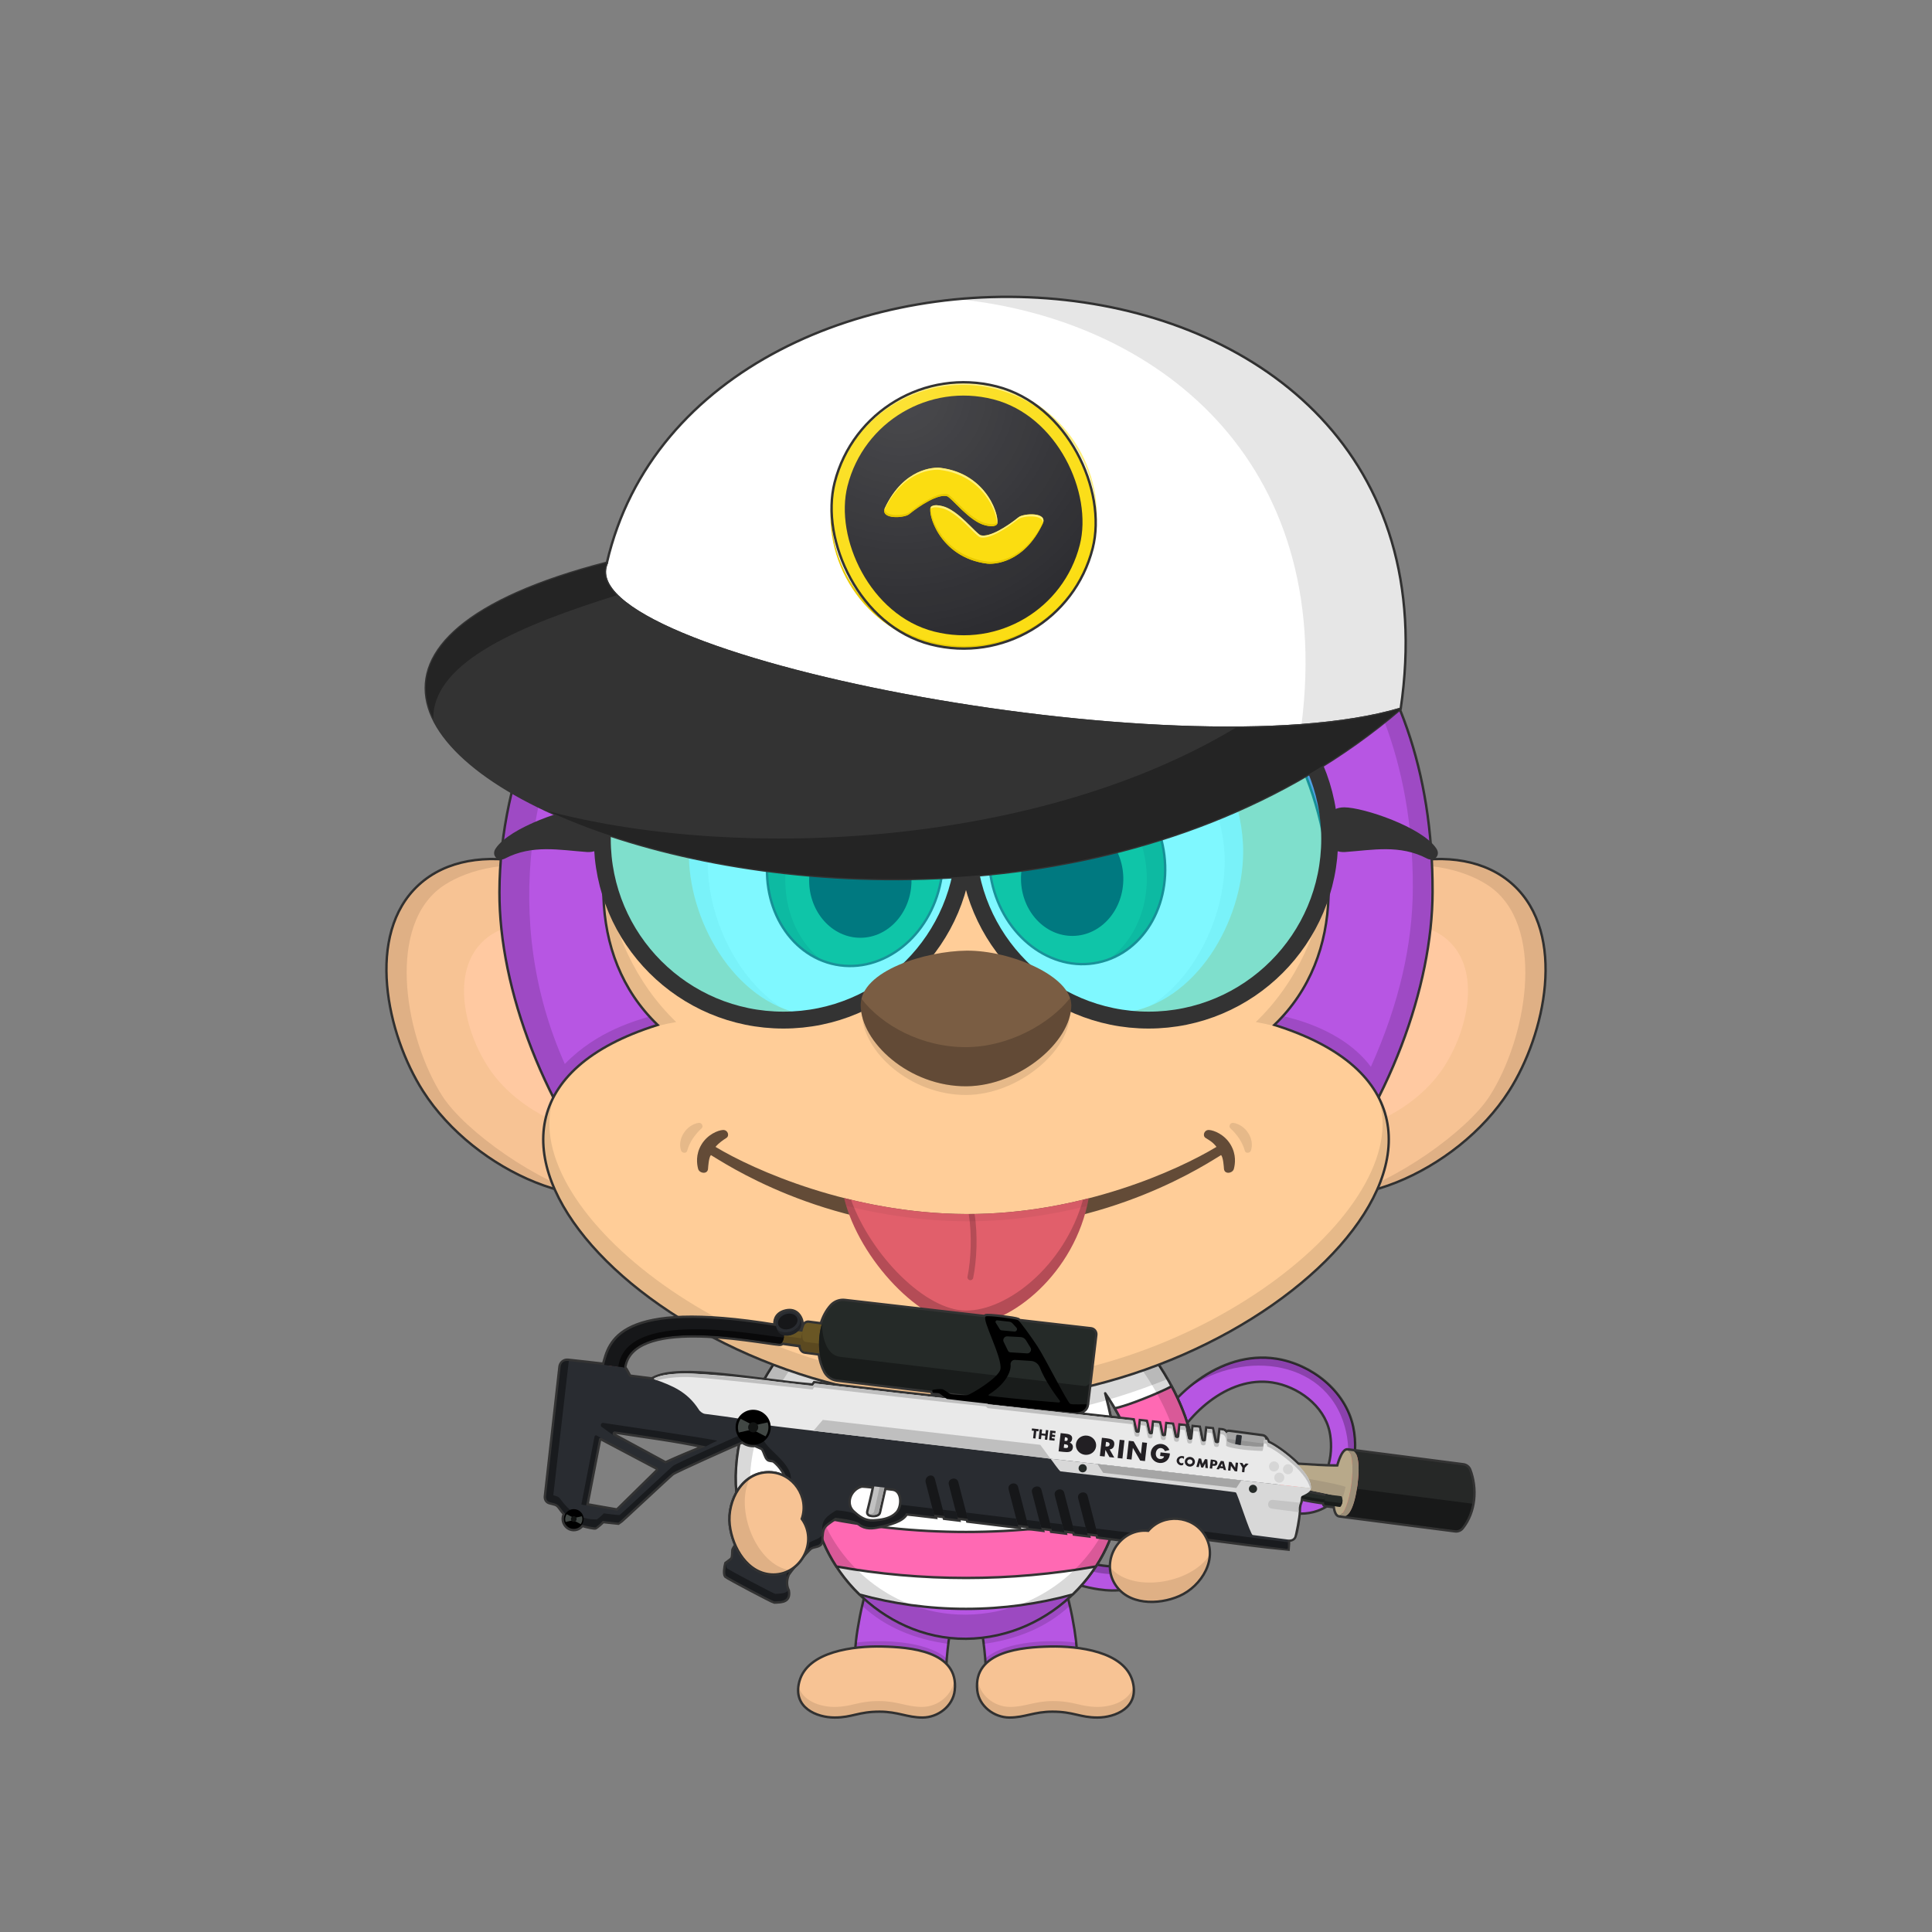 <svg width="4000" height="4000" viewBox="0 0 4000 4000" fill="none" xmlns="http://www.w3.org/2000/svg">
<rect x="0" y="0" width="4000" height="4000" fill="#808080" stroke="none"/>
<path d="M2275.11 3290.64C2224.34 3283.22 2159.95 3258.37 2078.25 3214.64C2066.38 3208.29 2061.58 3192.79 2068 3180.8C2074.35 3168.93 2089.85 3164.14 2101.84 3170.55C2177.29 3210.92 2238.02 3234.67 2282.34 3241.15C2311.27 3245.38 2332.09 3242.15 2344.22 3231.51C2357.83 3219.59 2356.61 3198.51 2353.05 3159.12C2348.88 3113 2343.69 3055.59 2372.83 2989.61C2416.83 2889.89 2526.46 2795.08 2641.92 2812.91C2715.25 2824.27 2785.52 2879.1 2801.65 2953.5C2815.38 3016.86 2795.63 3103.67 2728.12 3127.93C2683.35 3143.93 2632.19 3125.57 2597.28 3095.85C2586.84 3087.17 2585.33 3070.85 2594.22 3060.41C2603.03 3050.07 2619.37 3048.77 2629.7 3057.79C2630.13 3058.15 2673.36 3094.44 2711.19 3080.85C2754.03 3065.47 2760.96 3001.9 2752.75 2964.07C2741 2909.84 2687.15 2870.5 2634.24 2862.3C2541.4 2847.97 2453.44 2930.79 2418.52 3009.79C2394.61 3063.95 2398.96 3112.11 2402.8 3154.6C2406.8 3198.44 2410.51 3239.85 2377.13 3269.1C2349.47 3293.5 2310.06 3295.9 2275.11 3290.64Z" fill="#B756E3" stroke="#333333" stroke-width="5" stroke-miterlimit="10"/>
<path d="M2787.15 2965.67C2798.21 3016.7 2788.33 3080.22 2749.33 3117.75C2800.74 3084.06 2814.4 3010.2 2802.15 2953.67C2786.02 2879.27 2715.76 2824.43 2642.42 2813.07C2576.16 2802.84 2510.64 2831.63 2460.88 2873.89C2575 2793.14 2754.17 2813.54 2787.15 2965.67Z" fill="black" fill-opacity="0.24"/>
<path d="M2718.12 3078.2C2691.09 3109.65 2642.53 3093.47 2615.23 3069.97C2612.09 3067.3 2608.33 3065.44 2604.29 3064.56C2600.26 3063.69 2596.07 3063.83 2592.1 3064.97C2596.07 3057.68 2603.73 3052.74 2612.03 3052.08C2618.63 3051.55 2625.18 3053.67 2630.23 3057.96C2652.3 3077.47 2690.07 3093.14 2718.12 3078.2Z" fill="black" fill-opacity="0.24"/>
<path d="M2074 3173.64C2077.5 3170.64 2089.5 3164.64 2097 3168.14C2103.98 3171.4 2112.34 3175.53 2121.73 3180.17C2171.15 3204.59 2249.2 3243.14 2305.5 3243.14C2355.5 3243.14 2360 3218.14 2353 3152.14C2353.85 3155.96 2354.92 3160.17 2356.06 3164.65C2365.68 3202.4 2380.15 3259.14 2305.5 3259.14C2224 3259.14 2096.71 3188.57 2074 3173.64Z" fill="black" fill-opacity="0.24"/>
<path d="M1587 3147C1623.5 3147 1652.66 3114.42 1649.04 3078.58C1643.62 3015.06 1667.66 2946.39 1714.99 2880.19C1758.05 2819.94 1804.2 2786.94 1768.7 2748C1733.2 2709.06 1653.14 2751.92 1613.3 2807.5C1547.59 2899.42 1516.11 2996.61 1524.67 3091.18C1527.86 3122.65 1550.5 3147 1587 3147Z" fill="#B756E3" stroke="#333333" stroke-width="5" stroke-miterlimit="10"/>
<path d="M1553.09 3059.16C1552.67 2946.89 1642.7 2781.5 1748.2 2735C1618.2 2714 1503.2 2968.5 1525.49 3086.77C1532.7 3075 1545.2 3063.5 1553.09 3059.16Z" fill="black" fill-opacity="0.15"/>
<path d="M1959.37 3446.51C1964.37 3359.43 1986.77 3292.08 2006.54 3239.7C2026.31 3187.32 2048.96 3095 1963.98 3073.68C1842.48 3043.19 1775.67 3327.8 1770.68 3414.62C1767.75 3465.7 1807.5 3524.95 1859.08 3527.91C1906.56 3530.22 1956.53 3496.12 1959.37 3446.51Z" fill="#B756E3" stroke="#333333" stroke-width="5" stroke-miterlimit="10"/>
<path d="M1769.48 3414.5C1820.98 3407.5 1917.48 3407.5 1957.98 3448.5C1958.32 3445.41 1959.42 3436.56 1959.64 3433.46C1917.48 3396.5 1821.48 3394 1771.62 3401C1771.36 3404.3 1769.76 3411.13 1769.48 3414.5Z" fill="black" fill-opacity="0.14"/>
<path d="M1785.48 3325C1833.24 3369.29 1894.36 3394.13 1963.48 3403.5C1964.06 3398.49 1965.29 3391.32 1965.98 3386.5C1897.38 3377.62 1837.78 3348.9 1789.98 3305.5C1787.98 3311.5 1786.36 3320.77 1785.48 3325Z" fill="black" fill-opacity="0.14"/>
<path d="M2040.63 3446.51C2035.63 3359.43 2013.23 3292.08 1993.46 3239.7C1973.69 3187.32 1951.04 3095 2036.02 3073.68C2157.52 3043.19 2224.33 3327.8 2229.32 3414.62C2232.25 3465.7 2192.5 3524.95 2140.92 3527.91C2093.44 3530.22 2043.47 3496.12 2040.63 3446.51Z" fill="#B756E3" stroke="#333333" stroke-width="5" stroke-miterlimit="10"/>
<path d="M2230.52 3414.5C2179.02 3407.5 2082.52 3407.5 2042.02 3448.5C2041.68 3445.41 2040.58 3436.56 2040.36 3433.46C2082.52 3396.5 2178.52 3394 2228.38 3401C2228.64 3404.3 2230.24 3411.13 2230.52 3414.5Z" fill="black" fill-opacity="0.14"/>
<path d="M2214.52 3325C2166.76 3369.29 2105.64 3394.13 2036.52 3403.5C2035.94 3398.49 2034.71 3391.32 2034.02 3386.5C2102.62 3377.62 2162.22 3348.9 2210.02 3305.5C2212.02 3311.5 2213.64 3320.77 2214.52 3325Z" fill="black" fill-opacity="0.14"/>
<path d="M2413 3147C2376.5 3147 2347.34 3114.42 2350.96 3078.58C2356.38 3015.06 2332.34 2946.39 2285.01 2880.19C2241.95 2819.94 2195.8 2786.94 2231.3 2748C2266.8 2709.06 2346.86 2751.92 2386.7 2807.5C2452.41 2899.42 2483.89 2996.61 2475.33 3091.18C2472.14 3122.65 2449.5 3147 2413 3147Z" fill="#B756E3" stroke="#333333" stroke-width="5" stroke-miterlimit="10"/>
<path d="M2446.91 3059.16C2447.33 2946.89 2357.3 2781.5 2251.8 2735C2381.8 2714 2496.8 2968.5 2474.51 3086.77C2467.3 3075 2454.8 3063.5 2446.91 3059.16Z" fill="black" fill-opacity="0.15"/>
<path d="M2000 2548C2154 2548 2220 2683 2260 2794C2300 2905 2318 3014 2318 3086C2318 3238 2179.32 3391.46 2000 3393C1824.47 3394.51 1682 3238 1682 3086C1682 3014 1699.7 2904.5 1740 2794C1780 2683 1846 2548 2000 2548Z" fill="#B756E3" stroke="#333333" stroke-width="5" stroke-miterlimit="10"/>
<path d="M2000 3393C1824.33 3394.59 1670 3236 1682 3056C1692 3204 1827.15 3344.48 2000 3343C2172.85 3341.52 2308 3204 2318 3056C2330 3236 2175.67 3391.41 2000 3393Z" fill="black" fill-opacity="0.15"/>
<path d="M2000 2672C2104 2672 2160 2740 2174 2800C2208.49 2947.82 2238 3074 2178 3150C2118 3226 2043.05 3232 2000 3232C1952.45 3232 1882 3226 1822 3150C1762 3074 1789.56 2956.17 1826 2800C1840 2740 1896 2672 2000 2672Z" fill="#F7C394" stroke="#333333" stroke-width="5" stroke-miterlimit="10"/>
<path d="M2000 3232C1864 3232 1776 3138 1787 3016C1791 3131 1883 3206 2000 3206C2117 3206 2209 3131 2213 3016C2224 3138 2136 3232 2000 3232Z" fill="black" fill-opacity="0.1"/>
<path d="M1910 3556C1942 3556 1973.09 3532.4 1976.7 3499.86C1985.81 3417.65 1882.35 3410.18 1826.03 3408.94C1768.93 3407.69 1672 3418.5 1655.01 3481.21C1640.16 3536 1691.5 3556 1728 3556C1764.5 3556 1777 3543.85 1820.98 3543.85C1859.39 3543.85 1878 3556 1910 3556Z" fill="#F7C394" stroke="#333333" stroke-width="5" stroke-miterlimit="10"/>
<path d="M1909 3534C1877 3534 1858.39 3521.85 1819.98 3521.85C1776 3521.85 1763.5 3534 1727 3534C1698.61 3534 1661.25 3521.9 1653.03 3490.74C1646.3 3538.34 1693.7 3556 1728 3556C1764.5 3556 1777 3543.85 1820.98 3543.85C1859.39 3543.85 1878 3556 1910 3556C1952.86 3556 1983 3521.85 1975.91 3475.74C1972.94 3509.2 1941.87 3534 1909 3534Z" fill="black" fill-opacity="0.1"/>
<path d="M2090 3556C2058 3556 2026.91 3532.4 2023.3 3499.86C2014.19 3417.65 2117.65 3410.18 2173.97 3408.94C2231.07 3407.69 2328 3418.5 2344.99 3481.21C2359.84 3536 2308.5 3556 2272 3556C2235.5 3556 2223 3543.85 2179.02 3543.85C2140.6 3543.85 2122 3556 2090 3556Z" fill="#F7C394" stroke="#333333" stroke-width="5" stroke-miterlimit="10"/>
<path d="M2091 3534C2123 3534 2141.61 3521.85 2180.02 3521.85C2224 3521.85 2236.5 3534 2273 3534C2301.39 3534 2338.75 3521.9 2346.97 3490.74C2353.7 3538.34 2306.3 3556 2272 3556C2235.5 3556 2223 3543.85 2179.02 3543.85C2140.61 3543.85 2122 3556 2090 3556C2047.14 3556 2017 3521.85 2024.09 3475.74C2027.06 3509.2 2058.13 3534 2091 3534Z" fill="black" fill-opacity="0.1"/>
<path d="M2220.79 3301.3C2152.25 3320.24 2077.81 3331 2000 3331C1922.32 3331 1848 3320.28 1779.55 3301.39C1719.43 3243 1682 3163.91 1682 3086C1682 3034 1691.23 2962.44 1711.54 2885.08C1666.5 2949.76 1643.75 3016.62 1649.04 3078.58C1652.66 3114.42 1623.5 3147 1587 3147C1550.5 3147 1527.86 3122.65 1524.67 3091.18C1516.18 2997.35 1547.1 2900.93 1611.77 2809.64C1715.89 2854.11 1851.59 2881 2000 2881C2148.41 2881 2284.11 2854.11 2388.23 2809.65C2452.9 2900.93 2483.82 2997.35 2475.33 3091.18C2472.14 3122.65 2449.5 3147 2413 3147C2376.5 3147 2347.34 3114.42 2350.96 3078.58C2356.26 3016.49 2333.4 2949.47 2288.16 2884.65C2308.56 2962.31 2318 3033.86 2318 3086C2318 3164.39 2281.11 3243.17 2220.79 3301.3Z" fill="white" stroke="#333333" stroke-width="5" stroke-linecap="round" stroke-linejoin="round"/>
<path d="M2345.81 3009.07C2338.91 2978.18 2326.09 2946.77 2307.95 2915.59C2331.56 2911.62 2397.62 2885.06 2425.79 2870.26C2443.58 2903.66 2456.88 2937.5 2465.41 2971.43C2438.57 2986.55 2370.86 3005.12 2345.81 3009.07Z" fill="#FF69B3"/>
<path d="M1534.59 2971.43C1543.12 2937.5 1556.42 2903.66 1574.21 2870.26C1602.38 2885.06 1668.44 2911.62 1692.04 2915.59C1673.91 2946.77 1661.08 2978.18 1654.19 3009.07C1629.14 3005.12 1561.43 2986.55 1534.59 2971.43Z" fill="#FF69B3"/>
<path d="M2316.66 3049.55C2111.78 3095.28 1888.2 3095.28 1683.32 3049.55C1685.23 3021.59 1689.25 2990 1695.56 2956.21C1893.21 2998.04 2106.65 2998.04 2304.3 2956.24C2310.65 2990.04 2314.72 3021.59 2316.66 3049.55Z" fill="#FF69B3"/>
<path d="M2268.93 3243.16C2092.96 3274.9 1907.56 3274.92 1731.58 3243.25C1710.31 3210.69 1695.1 3175 1687.51 3138.47C1889.99 3182.86 2110.13 3182.85 2312.61 3138.45C2305.13 3175.05 2290.1 3210.7 2268.93 3243.16Z" fill="#FF69B3"/>
<path d="M2345.81 3009.07C2338.91 2978.18 2326.09 2946.77 2307.95 2915.59C2331.56 2911.62 2397.62 2885.06 2425.79 2870.26C2443.58 2903.66 2456.88 2937.5 2465.41 2971.43C2438.57 2986.55 2370.86 3005.12 2345.81 3009.07Z" stroke="#333333" stroke-width="5"/>
<path d="M1534.59 2971.43C1543.12 2937.5 1556.42 2903.66 1574.21 2870.26C1602.38 2885.06 1668.44 2911.62 1692.04 2915.59C1673.91 2946.77 1661.08 2978.18 1654.19 3009.07C1629.14 3005.12 1561.43 2986.55 1534.59 2971.43Z" stroke="#333333" stroke-width="5"/>
<path d="M2316.66 3049.55C2111.78 3095.28 1888.2 3095.28 1683.32 3049.55C1685.23 3021.59 1689.25 2990 1695.56 2956.21C1893.21 2998.04 2106.65 2998.04 2304.3 2956.24C2310.65 2990.04 2314.72 3021.59 2316.66 3049.55Z" stroke="#333333" stroke-width="5"/>
<path d="M2268.93 3243.16C2092.96 3274.9 1907.56 3274.92 1731.58 3243.25C1710.31 3210.69 1695.1 3175 1687.51 3138.47C1889.99 3182.86 2110.13 3182.85 2312.61 3138.45C2305.13 3175.05 2290.1 3210.7 2268.93 3243.16Z" stroke="#333333" stroke-width="5"/>
<path d="M2355 2822.5C2416.5 2906.5 2470.5 3021 2438 3142C2511 3123.5 2464.5 2943.5 2436.58 2891.74C2421.6 2863.97 2407.28 2834.8 2388.01 2809.74C2376.36 2814.71 2367.42 2817.98 2355 2822.5Z" fill="black" fill-opacity="0.15"/>
<path d="M1644.5 2822.5C1585.67 2904.74 1530.5 3017.5 1562 3142C1489 3123.5 1535.5 2943.5 1563.42 2891.74C1578.4 2863.97 1592.72 2834.8 1611.99 2809.74C1623.64 2814.71 1632.08 2817.98 1644.5 2822.5Z" fill="black" fill-opacity="0.15"/>
<path d="M2218.96 3301.8C2182.7 3311.73 2144.81 3319.37 2105.65 3324.34C2222.91 3282.6 2306.75 3176.45 2317.44 3062.94C2324 3155.5 2284.07 3239.59 2218.96 3301.8Z" fill="black" fill-opacity="0.15"/>
<path d="M1889.24 3323.67C1774.63 3281.25 1693.06 3174.82 1682.55 3062.88C1676 3156 1714.87 3238.58 1779.55 3301.39C1814.68 3311.08 1851.36 3318.63 1889.24 3323.67Z" fill="black" fill-opacity="0.15"/>
<path d="M1601.4 3259.89C1658.22 3259.94 1694.39 3191.78 1659.99 3144.62C1675.9 3099.41 1641.9 3049.23 1593.33 3048.07C1537.33 3046.73 1504.96 3106.57 1510.83 3157.2C1516.31 3204.51 1548.35 3259.85 1601.4 3259.89Z" fill="#F7C394" stroke="#333333" stroke-width="5" stroke-miterlimit="10"/>
<path d="M1510.83 3157.2C1517.61 3215.77 1565.2 3284 1636.2 3251C1567.38 3242.2 1519.2 3125.5 1553.09 3059.16C1547.7 3063 1539.2 3067.5 1525.49 3086.77C1513.2 3108.5 1507.79 3132.97 1510.83 3157.2Z" fill="black" fill-opacity="0.1"/>
<path d="M2398.6 3259.89C2341.78 3259.94 2305.61 3191.78 2340.01 3144.62C2324.09 3099.41 2358.09 3049.23 2406.67 3048.07C2462.67 3046.73 2495.03 3106.57 2489.17 3157.2C2483.69 3204.51 2451.65 3259.85 2398.6 3259.89Z" fill="#F7C394" stroke="#333333" stroke-width="5" stroke-miterlimit="10"/>
<path d="M2489.17 3157.2C2482.39 3215.77 2434.8 3284 2363.8 3251C2432.62 3242.2 2480.8 3125.5 2446.91 3059.16C2452.3 3063 2460.8 3067.5 2474.51 3086.77C2486.8 3108.5 2492.21 3132.97 2489.17 3157.2Z" fill="black" fill-opacity="0.1"/>
<path d="M3133.19 1832.12C3244.29 1934.12 3199.51 2141.41 3124.1 2259.28C3016.64 2427.28 2770.63 2533.03 2644.64 2443.65C2513.06 2350.3 2530.24 2056.73 2683.84 1904.33C2798.52 1790.55 3018.29 1726.64 3133.19 1832.12Z" fill="#F7C394" stroke="#333333" stroke-width="5" stroke-miterlimit="10"/>
<path d="M3003.49 1952.22C3069.49 2020.41 3033.59 2148.9 2981.84 2220.1C2908.09 2321.55 2749.67 2378.79 2673.9 2317.96C2594.76 2254.43 2616.51 2070.74 2718.65 1980.78C2794.91 1913.62 2935.29 1881.7 3003.49 1952.22Z" fill="#FFC9A1"/>
<path d="M3124.1 2259.28C3063.41 2354.13 2929 2462.5 2777.5 2476C2883.86 2451 3037.51 2342.15 3084.14 2269.28C3159.55 2151.41 3199.5 1930.31 3093.23 1842.12C3060.82 1815.23 2978.5 1777 2865.5 1797C3003.5 1754.5 3088.29 1790.87 3133.23 1832.12C3244.29 1934.11 3199.51 2141.41 3124.1 2259.28Z" fill="black" fill-opacity="0.1"/>
<path d="M866.818 1832.12C755.718 1934.12 800.498 2141.41 875.908 2259.28C983.368 2427.28 1229.38 2533.03 1355.37 2443.65C1486.95 2350.3 1469.77 2056.73 1316.17 1904.33C1201.49 1790.55 981.718 1726.64 866.818 1832.12Z" fill="#F7C394" stroke="#333333" stroke-width="5" stroke-miterlimit="10"/>
<path d="M996.518 1952.22C930.518 2020.41 966.418 2148.9 1018.17 2220.1C1091.92 2321.55 1250.34 2378.79 1326.11 2317.96C1405.25 2254.43 1383.5 2070.74 1281.36 1980.78C1205.1 1913.62 1064.72 1881.7 996.518 1952.22Z" fill="#FFC9A1"/>
<path d="M875.908 2259.28C936.598 2354.13 1071.01 2462.5 1222.51 2476C1116.15 2451 962.491 2342.15 915.868 2269.28C840.458 2151.41 800.508 1930.31 906.778 1842.12C939.187 1815.23 1021.51 1777 1134.51 1797C996.508 1754.5 911.718 1790.87 866.778 1832.12C755.718 1934.11 800.498 2141.41 875.908 2259.28Z" fill="black" fill-opacity="0.1"/>
<path d="M2395 2818C2279.65 2863.22 2124 2897 2000 2897C1876 2897 1740.66 2870.57 1605 2818C1597.76 2828.54 1588.39 2844.27 1582 2855C1724 2912 1857 2941 2000 2941C2143 2941 2276 2912 2418 2855C2411.85 2844.3 2402.07 2828.64 2395 2818Z" fill="black" fill-opacity="0.15"/>
<path d="M2500.32 839.001C2542.64 803.151 2376 763.001 2353.8 699.511C2327 623.001 2749.39 826.611 2685.37 960.591C2680.37 971.101 2629.94 1054.59 2267.76 936.821C2665.92 1066 2967.42 1339.94 2966 1847C2964.91 2235.75 2615.93 2837.81 1999.57 2843.18C1404.95 2848.37 1032.93 2246.96 1034 1847C1035.32 1358.56 1466.13 856.061 2000 818.501C2319.41 796.051 2465.29 868.601 2500.32 839.001Z" fill="#B756E3" stroke="#333333" stroke-width="5" stroke-linecap="round" stroke-linejoin="round"/>
<path d="M2565.16 861.341C2535.5 926.501 2353.35 821.341 2033.94 843.801C1380.48 889.738 907.001 1615 1169.36 2202.88C1237.5 2132.5 1320.5 2112.5 1346.95 2103.72C1354.89 2112.29 1364.55 2121.39 1368 2125.5C1286.63 2150.85 1192.07 2205.91 1151.37 2282.34C1075.1 2134.74 1034.37 1979.78 1034.78 1847.01C1036.1 1358.56 1467 856.011 2000.87 818.441C2320.28 795.991 2465.43 868.541 2500.46 838.901C2542.64 803.151 2376 763.001 2353.81 699.511C2345.24 675.051 2382.63 679.241 2435.36 700.641C2415.36 697.761 2404.36 702.471 2409.81 716.511C2429.19 766.901 2590.11 806.531 2565.16 861.341Z" fill="black" fill-opacity="0.14"/>
<path d="M2964.5 1847.07C2964.14 1974.81 2926.38 2125.58 2853.96 2270.64C2779 2168 2644.73 2127 2631 2127C2635 2122 2647 2107.3 2651 2102.5C2674.5 2108 2779.62 2130.41 2838.28 2208.7C2897.58 2076.55 2924.8 1953.54 2925.12 1837.84C2926.59 1313.6 2571.5 1053 2267.76 936.821C2665.92 1066 2965.92 1340 2964.5 1847.07Z" fill="black" fill-opacity="0.14"/>
<path d="M1725 1203.5C1428 1203.5 1060 1832 1361.5 2122C786 2302 1361.5 2901 2000 2901C2638.5 2901 3214 2302 2638.5 2122C2940 1832 2572 1203.5 2275 1203.5C2148.5 1203.5 2079.49 1262 2000 1320C1920.5 1262 1851.5 1203.5 1725 1203.5Z" fill="#FFCD98" stroke="#333333" stroke-width="5"/>
<path d="M2749.1 1817C2733.4 1508.46 2484.1 1203.81 2267.6 1203.81C2133 1203.81 2051.4 1285.95 2000 1320C1958.9 1291.95 1867.5 1203.81 1731.6 1203.81C1476 1203.81 1253.5 1577 1249.47 1826.52C1227 1558 1433.07 1155 1733 1155C1889 1155 1972 1230 2000 1261C2028 1230 2111 1155 2267 1155C2564.63 1155 2770.5 1536.5 2749.1 1817Z" fill="black" fill-opacity="0.14"/>
<path d="M1148.6 2266.67C1012.67 2511.93 1482.92 2900.5 2000 2900.5C2517.08 2900.5 2993.17 2507.65 2849.75 2262.64C2945.11 2486.75 2490.72 2863 2000 2863C1512.21 2863 1060.31 2491.22 1148.6 2266.67Z" fill="black" fill-opacity="0.1"/>
<path d="M1250.37 1807.39C1243.26 1924.84 1274.39 2037.4 1361.82 2121.5C1351.4 2124.76 1341.35 2129.16 1331.67 2132.69C1354 2125.5 1375.33 2120.41 1400 2116C1315.46 2034.68 1266.53 1924.24 1250.37 1807.39Z" fill="black" fill-opacity="0.1"/>
<path d="M2670.5 2133C2648.74 2126.59 2625.9 2120.63 2600 2116C2685.32 2033.93 2734.37 1922.19 2750.07 1804.14C2757.96 1922.76 2727.06 2036.63 2638.82 2121.5C2650.14 2125.04 2660.06 2129.14 2670.5 2133Z" fill="black" fill-opacity="0.1"/>
<path d="M1759.66 1403.06C1914.55 1421.06 2026.14 1611.81 2009.66 1779.83C1993.28 1947.17 1846.97 2121.83 1679.78 2102.83C1527.98 2085.53 1429.52 1916.61 1426.28 1774.67C1421.97 1584.51 1587.12 1383 1759.66 1403.06Z" fill="white"/>
<path d="M1947.73 1825.22C1969.84 1711.27 1908.23 1603.46 1810.13 1584.43C1712.03 1565.4 1614.58 1642.34 1592.47 1756.3C1570.36 1870.25 1631.97 1978.06 1730.07 1997.09C1828.17 2016.13 1925.62 1939.18 1947.73 1825.22Z" fill="#1F9950" stroke="#333333" stroke-width="5" stroke-miterlimit="10"/>
<path d="M1781.2 1941.56C1839.71 1941.56 1887.14 1888.52 1887.14 1823.1C1887.14 1757.68 1839.71 1704.64 1781.2 1704.64C1722.69 1704.64 1675.26 1757.68 1675.26 1823.1C1675.26 1888.52 1722.69 1941.56 1781.2 1941.56Z" fill="black"/>
<path d="M1874.9 1740.31C1882.35 1719.26 1870.48 1695.86 1848.4 1688.04C1826.31 1680.22 1802.37 1690.95 1794.92 1712C1787.47 1733.05 1799.33 1756.45 1821.42 1764.27C1843.5 1772.08 1867.45 1761.36 1874.9 1740.31Z" fill="white" stroke="#333333" stroke-width="5" stroke-miterlimit="10"/>
<path d="M1835.89 1427C1631.51 1371.11 1461.42 1613.25 1465.58 1795.01C1468.05 1902.26 1524.94 2024.8 1618.28 2086.66C1501.88 2037.88 1429.08 1896.33 1426.28 1774.66C1421.95 1584.55 1587.1 1383.07 1759.64 1403.11C1786.32 1406.3 1812.17 1414.4 1835.89 1427Z" fill="black" fill-opacity="0.05"/>
<path d="M1863.62 1605.54C1750.77 1573.47 1650.88 1670.84 1630.47 1775.98C1613.72 1862.33 1644.54 1945.2 1702.82 1989.33C1620.94 1957.33 1572.59 1859.4 1592.57 1756.44C1614.69 1642.44 1712.15 1565.55 1810.25 1584.59C1829.17 1588.26 1847.26 1595.36 1863.62 1605.54Z" fill="black" fill-opacity="0.15"/>
<path d="M2234 1398.91C2079.46 1419.59 1971.21 1612.27 1990.6 1779.99C2009.9 1946.99 2159.23 2119.09 2326.07 2097.12C2477.54 2077.18 2573.07 1906.57 2573.8 1764.6C2574.78 1574.44 2406.14 1375.87 2234 1398.91Z" fill="white"/>
<path d="M2273.74 1992.69C2371.49 1971.95 2431.21 1863.08 2407.11 1749.53C2383.02 1635.98 2284.24 1560.74 2186.48 1581.48C2088.73 1602.23 2029.02 1711.09 2053.11 1824.64C2077.21 1938.2 2175.98 2013.43 2273.74 1992.69Z" fill="#1F9950" stroke="#333333" stroke-width="5" stroke-miterlimit="10"/>
<path d="M2221.84 1937.7C2280.34 1936.68 2326.84 1882.83 2325.7 1817.41C2324.55 1752 2276.21 1699.8 2217.71 1700.82C2159.2 1701.84 2112.71 1755.7 2113.85 1821.11C2114.99 1886.53 2163.34 1938.73 2221.84 1937.7Z" fill="black"/>
<path d="M2288.34 1764.39C2310.28 1756.19 2321.74 1732.58 2313.92 1711.67C2306.11 1690.75 2281.98 1680.44 2260.03 1688.64C2238.09 1696.85 2226.63 1720.45 2234.45 1741.37C2242.27 1762.28 2266.39 1772.59 2288.34 1764.39Z" fill="white" stroke="#333333" stroke-width="5" stroke-miterlimit="10"/>
<path d="M2573.77 1764.6C2573.11 1887.87 2501.02 2032.73 2382.89 2081.81C2478.18 2020.19 2534.97 1893.73 2535.55 1784.26C2536.51 1600.68 2354.46 1353.02 2149.6 1429.08C2175.6 1413.48 2203.89 1402.94 2233.97 1398.91C2406.14 1375.87 2574.78 1574.44 2573.77 1764.6Z" fill="black" fill-opacity="0.05"/>
<path d="M2295.09 1986.4C2355.95 1942.75 2387.69 1857.33 2368.96 1769.1C2346.56 1663.56 2242.48 1567.69 2130.22 1605.4C2147.25 1593.77 2166.39 1585.58 2186.56 1581.29C2284.32 1560.54 2383.1 1635.77 2407.21 1749.29C2429.51 1854.39 2380.05 1955.46 2295.09 1986.4Z" fill="black" fill-opacity="0.15"/>
<path d="M2553.44 2324.73C2578.61 2328.68 2598.14 2357.38 2589.96 2382.1C2587.93 2387.82 2578.75 2388.43 2577.23 2382.56C2572.79 2365.48 2561.54 2349.04 2547.33 2336C2542.79 2331.83 2547.32 2323.9 2553.44 2324.74V2324.73Z" fill="black" fill-opacity="0.1"/>
<path d="M1446.56 2324.73C1421.39 2328.68 1401.85 2357.38 1410.04 2382.1C1412.07 2387.82 1421.25 2388.43 1422.77 2382.56C1427.21 2365.48 1438.46 2349.04 1452.66 2336C1457.21 2331.83 1452.67 2323.9 1446.56 2324.74V2324.73Z" fill="black" fill-opacity="0.1"/>
<path d="M2518.6 2374.5C2440.1 2422 2238.1 2514.5 2000.1 2513.5C1762.1 2512.5 1560.1 2422 1481.39 2374.5C1488.6 2366 1496.89 2360.5 1503.89 2356C1511.04 2351.4 1506.89 2339 1496.89 2339.5C1486.89 2340 1465.08 2348.5 1452.39 2369.5C1439.7 2390.5 1442.89 2410.5 1445.39 2420C1447.89 2429.5 1464.89 2432 1465.89 2420C1466.26 2415.51 1467.39 2396 1471.89 2391.5C1495.6 2405 1700.1 2545.5 2000.1 2545.5C2300.1 2545.5 2504.6 2405 2528.1 2391.5C2532.6 2396 2533.73 2415.51 2534.1 2420C2535.1 2432 2552.1 2429.5 2554.6 2420C2557.1 2410.5 2560.29 2390.5 2547.6 2369.5C2534.91 2348.5 2513.1 2340 2503.1 2339.5C2493.1 2339 2488.95 2351.4 2496.1 2356C2503.1 2360.5 2510.6 2364 2518.6 2374.5Z" fill="#634B37"/>
<path d="M2253.86 2481.02C2177.92 2500.43 2091.68 2513.89 2000.1 2513.5C1909.08 2513.12 1823.33 2499.65 1747.72 2480.5C1778.57 2607.9 1908.86 2743.43 2000 2743.43C2093.5 2743.43 2226.19 2635.13 2253.86 2481.02Z" fill="#E15F6B"/>
<path d="M2005.59 2513.5C2012.72 2556.23 2010.29 2608.28 2003.12 2643.3C2002.46 2646.54 2004.55 2649.71 2007.8 2650.38C2011.04 2651.04 2014.21 2648.95 2014.88 2645.7C2022.16 2610.12 2024.79 2557.57 2017.73 2513.4C2013.69 2513.46 2009.65 2513.5 2005.59 2513.5Z" fill="black" fill-opacity="0.2"/>
<path d="M2000.1 2513.5C2091.68 2513.89 2177.92 2500.43 2253.86 2481.02C2252.9 2486.35 2251.82 2491.62 2250.62 2496.84C2175.47 2515.81 2090.38 2528.88 2000.1 2528.5C1910.85 2528.13 1826.66 2515.16 1752.13 2496.6C1750.49 2491.23 1749.02 2485.85 1747.72 2480.5C1823.33 2499.65 1909.08 2513.12 2000.1 2513.5Z" fill="black" fill-opacity="0.05"/>
<path d="M1761.91 2483.99C1804.38 2600.56 1916.83 2713.43 2000 2713.43C2086.69 2713.43 2203.65 2620.32 2242.26 2483.91C2246.15 2482.96 2250.02 2482 2253.86 2481.02C2226.19 2635.13 2093.5 2743.43 2000 2743.43C1908.86 2743.43 1778.57 2607.9 1747.72 2480.5C1752.42 2481.68 1757.14 2482.85 1761.91 2483.99Z" fill="black" fill-opacity="0.2"/>
<path d="M2378 2112C2585.11 2112 2753 1944.11 2753 1737C2753 1529.89 2585.11 1362 2378 1362C2170.89 1362 2003 1529.89 2003 1737C2003 1944.11 2170.89 2112 2378 2112Z" fill="#00F3FF" fill-opacity="0.5" stroke="#333333" stroke-width="35"/>
<path d="M1622 2112C1829.11 2112 1997 1944.11 1997 1737C1997 1529.89 1829.11 1362 1622 1362C1414.89 1362 1247 1529.89 1247 1737C1247 1944.11 1414.89 2112 1622 2112Z" fill="#00F3FF" fill-opacity="0.5" stroke="#333333" stroke-width="35"/>
<path d="M2954.5 1777.5C2898 1748 2841.5 1760 2785 1764C2728.18 1768.02 2723.76 1671.5 2783 1671.5C2822.5 1671.5 2945 1712.5 2974 1757C2983.43 1771.47 2968.95 1785.04 2954.5 1777.5Z" fill="#333333"/>
<path d="M1045.5 1777.5C1102 1748 1158.5 1760 1215 1764C1271.82 1768.02 1276.24 1671.5 1217 1671.5C1177.5 1671.5 1055 1712.5 1026 1757C1016.57 1771.47 1031.05 1785.04 1045.5 1777.5Z" fill="#333333"/>
<path d="M1785 2099C1785 2175.35 1883.85 2268 2001.26 2267C2109.48 2266.05 2215 2174.45 2215 2099.22C2215 1947.09 1785 1944.79 1785 2099Z" fill="black" fill-opacity="0.1"/>
<path d="M1782 2081C1782 2157.35 1882.23 2250 2001.27 2249C2111 2248.05 2218 2156.45 2218 2081.22C2218 2020.69 2091.76 1967.45 2001.27 1968.22C1917.25 1969 1782 2009.38 1782 2081Z" fill="#7A5D43"/>
<path d="M1783.58 2067.77C1825.34 2122.52 1908.26 2168.71 2001.43 2167.99C2087.64 2167.31 2172.35 2120.87 2215.52 2066.44C2217.14 2071.3 2218 2076.23 2218 2081.22C2218 2156.45 2111 2248.05 2001.27 2249C1882.23 2250 1782 2157.35 1782 2081C1782 2076.46 1782.54 2072.05 1783.58 2067.77Z" fill="black" fill-opacity="0.2"/>
<path d="M1256.5 1165C1169 1357 2443.5 1603.5 2900 1467.5C3054 419.5 1443.5 359.501 1256.5 1165Z" fill="white" stroke="#333333" stroke-width="5" stroke-linejoin="round"/>
<path fill-rule="evenodd" clip-rule="evenodd" d="M2694.51 1501.44C2772.97 1495.54 2842.89 1484.52 2900 1467.5C2990.96 848.475 2466.3 574.157 1983.01 619.303C2392.56 661.042 2764.31 949.621 2694.51 1501.44Z" fill="black" fill-opacity="0.1"/>
<path d="M1256.5 1165C1169 1357 2443.5 1603.5 2900 1467.5C1947 2284 85.002 1467.5 1256.5 1165Z" fill="#333333" stroke="#333333" stroke-width="5" stroke-linejoin="round"/>
<path fill-rule="evenodd" clip-rule="evenodd" d="M1135.85 1679.81C1136.73 1680.04 1137.61 1680.27 1138.5 1680.5C1541.27 1784.94 2153.35 1750.43 2558.52 1506.65C2692.47 1505.83 2811.58 1493.84 2900 1467.5C2366.19 1924.84 1547.2 1869.84 1135.85 1679.81Z" fill="black" fill-opacity="0.3"/>
<path fill-rule="evenodd" clip-rule="evenodd" d="M1276.73 1232.43C1084.07 1292.71 895.719 1368.48 897.08 1488.27C840.661 1371.47 932.725 1248.6 1256.5 1165C1246.48 1186.98 1254.32 1209.68 1276.73 1232.43Z" fill="black" fill-opacity="0.3"/>
<rect x="1795.98" y="732.001" width="551.321" height="551.319" rx="275.66" transform="rotate(14.279 1795.98 732.001)" fill="#FBDD11"/>
<path d="M2262.28 1135.11C2224.73 1282.65 2074.69 1371.82 1927.15 1334.27C1779.61 1296.72 1690.44 1146.67 1727.99 999.134C1728.22 998.242 1728.45 997.353 1728.69 996.466C1692.88 1143.14 1781.86 1291.6 1928.51 1328.92C2075.16 1366.25 2224.28 1278.38 2262.95 1132.44C2262.73 1133.33 2262.51 1134.22 2262.28 1135.11Z" fill="#E8C900"/>
<path d="M2261.58 1137.79C2297.39 991.117 2208.41 842.655 2061.76 805.333C1915.11 768.01 1765.99 855.875 1727.32 1001.82C1727.54 1000.93 1727.76 1000.04 1727.99 999.145C1765.54 851.605 1915.58 762.441 2063.12 799.99C2210.66 837.539 2299.83 987.583 2262.28 1135.12C2262.05 1136.01 2261.82 1136.9 2261.58 1137.79V1137.79Z" fill="#FFEF7F"/>
<rect x="1815.9" y="765.524" width="496.189" height="496.187" rx="248.094" transform="rotate(14.279 1815.9 765.524)" fill="#2A2A2E"/>
<rect x="1795.98" y="732" width="551.321" height="551.319" rx="275.66" transform="rotate(14.279 1795.98 732)" fill="url(#paint0_radial_801_8)" stroke="#333333" stroke-width="5"/>
<path fill-rule="evenodd" clip-rule="evenodd" d="M2062.88 1086.95C2073.17 1080.48 2049.69 981.382 1947.17 968.605C1934.11 966.977 1871.51 968.976 1832.45 1050.86C1820.4 1076.1 1871.88 1072.96 1882.07 1064.78C1906.43 1045.22 1941.68 1022.94 1960.25 1027.26C1963.58 1028.04 1970.24 1034.68 1978.92 1043.33C1995.21 1059.56 2018.6 1082.87 2040.41 1087.8C2047.68 1089.44 2056.09 1091.22 2062.88 1086.95ZM1928.16 1048.64C1917.87 1055.11 1941.35 1154.21 2043.87 1166.98C2056.94 1168.61 2119.54 1166.61 2158.6 1084.74C2170.64 1059.49 2119.16 1062.63 2108.97 1070.81C2084.61 1090.37 2049.36 1112.64 2030.8 1108.32C2027.47 1107.55 2020.81 1100.91 2012.13 1092.26C1995.84 1076.03 1972.45 1052.72 1950.63 1047.79C1943.36 1046.15 1934.95 1044.37 1928.16 1048.64Z" fill="black"/>
<path fill-rule="evenodd" clip-rule="evenodd" d="M2043.87 1166.98C1941.35 1154.21 1917.87 1055.11 1928.16 1048.64C1934.95 1044.37 1943.36 1046.15 1950.63 1047.79C1984.07 1055.35 2021.21 1106.09 2030.8 1108.32C2049.36 1112.64 2084.61 1090.37 2108.97 1070.81C2119.16 1062.63 2170.64 1059.49 2158.6 1084.74C2119.54 1166.61 2056.94 1168.61 2043.87 1166.98ZM1947.17 968.605C2049.69 981.382 2073.17 1080.48 2062.88 1086.95C2056.09 1091.22 2047.68 1089.44 2040.41 1087.8C2006.97 1080.24 1969.83 1029.5 1960.25 1027.26C1941.68 1022.94 1906.43 1045.22 1882.07 1064.78C1871.88 1072.96 1820.4 1076.1 1832.45 1050.86C1871.51 968.976 1934.11 966.977 1947.17 968.605Z" fill="#FBDD11"/>
<path fill-rule="evenodd" clip-rule="evenodd" d="M1946.08 972.879C2037.1 984.222 2065.82 1063.6 2063.92 1085.8C2071.25 1072.98 2045.74 980.89 1947.17 968.605C1934.11 966.977 1871.51 968.976 1832.45 1050.86C1831.43 1052.99 1830.86 1054.92 1830.69 1056.66C1830.89 1056.16 1831.11 1055.65 1831.36 1055.13C1870.42 973.25 1933.02 971.251 1946.08 972.879ZM1928.16 1048.64C1927 1049.36 1926.27 1051.25 1926.03 1054.06C1926.33 1053.55 1926.67 1053.16 1927.07 1052.91C1933.86 1048.64 1942.27 1050.42 1949.54 1052.07C1971.36 1056.99 1994.76 1080.31 2011.04 1096.54C2019.72 1105.18 2026.38 1111.82 2029.71 1112.6C2048.27 1116.92 2083.52 1094.64 2107.88 1075.08C2117.21 1067.59 2161.14 1064.33 2159.26 1083.2C2168.52 1059.62 2118.95 1062.8 2108.97 1070.81C2084.61 1090.37 2049.36 1112.64 2030.8 1108.32C2027.47 1107.55 2020.81 1100.91 2012.13 1092.26C1995.84 1076.03 1972.45 1052.72 1950.63 1047.79C1943.36 1046.15 1934.95 1044.37 1928.16 1048.64Z" fill="#FFEF7F"/>
<path fill-rule="evenodd" clip-rule="evenodd" d="M2062.89 1086.94C2064.04 1086.21 2064.77 1084.32 2065.01 1081.51C2064.72 1082.03 2064.37 1082.41 2063.98 1082.66C2057.19 1086.93 2048.77 1085.15 2041.51 1083.51C2019.69 1078.58 1996.3 1055.27 1980.01 1039.04C1971.33 1030.39 1964.67 1023.75 1961.34 1022.98C1942.78 1018.66 1907.53 1040.93 1883.16 1060.49C1873.83 1067.98 1829.9 1071.25 1831.78 1052.38C1822.52 1075.95 1872.09 1072.78 1882.07 1064.77C1906.44 1045.21 1941.69 1022.93 1960.25 1027.25C1963.58 1028.03 1970.24 1034.67 1978.92 1043.32C1995.21 1059.55 2018.6 1082.86 2040.42 1087.78C2047.69 1089.43 2056.1 1091.21 2062.89 1086.94ZM2044.97 1162.69C1953.95 1151.35 1925.23 1071.96 1927.13 1049.77C1919.8 1062.59 1945.31 1154.68 2043.88 1166.96C2056.94 1168.59 2119.54 1166.59 2158.6 1084.72C2159.62 1082.58 2160.19 1080.65 2160.36 1078.91C2160.16 1079.41 2159.94 1079.92 2159.69 1080.44C2120.63 1162.32 2058.03 1164.32 2044.97 1162.69Z" fill="#E8C900"/>
<path fill-rule="evenodd" clip-rule="evenodd" d="M2110.07 2735.43L2258.81 2752.55C2264.07 2753.22 2267.99 2758.26 2267.3 2763.56L2250.09 2907.88C2248.23 2922.24 2232.41 2925.52 2220.3 2924.16C2190.06 2921.99 2108.19 2913.24 2044.4 2906.14L2045.89 2907.54C2045.89 2907.54 2208.48 2925.63 2345.36 2940.89C2347 2947.5 2347.67 2951.07 2349.5 2959C2350.22 2962.11 2350.5 2966 2354.5 2966.5C2358.47 2967 2359.29 2965.98 2360 2960.5C2360.91 2953.49 2361.65 2946.82 2362.12 2942.76C2365.59 2943.13 2369.06 2943.52 2372.53 2943.91C2374.5 2950.5 2375.5 2958.5 2377 2964C2378.5 2969.5 2386 2972 2387 2965C2388.14 2957.02 2388.56 2953.7 2389.46 2945.8L2399.71 2946.95C2402 2955 2402.16 2960.41 2404.5 2969C2406 2974.5 2413.78 2975.5 2414.5 2969C2415.5 2960 2416.19 2954.21 2416.81 2948.84L2426.89 2949.96C2427.5 2951.8 2430.92 2968.62 2432 2973.5C2433 2978 2440.49 2978.24 2441 2975C2442.5 2965.5 2443.54 2957 2444.12 2951.9L2454.07 2953C2456 2958.5 2457.2 2968.37 2458.88 2975.5C2459.92 2979.92 2461.49 2980.72 2464 2981C2468.5 2981.5 2468.98 2976.19 2469.5 2972C2470.02 2967.81 2471.47 2954.94 2471.47 2954.94L2482.04 2956.12C2484 2965 2485.72 2972.34 2487 2980C2488 2986 2496.56 2985.23 2496.9 2981.66L2499.6 2958.08C2503.05 2958.46 2506.27 2958.82 2509.2 2959.16C2510.5 2964.5 2513.03 2975.15 2514.5 2982.5C2516 2990 2523.64 2988.58 2524 2985L2526.94 2961.19C2532 2961.5 2536.66 2962.43 2538.5 2967.5C2539.86 2965.24 2542.29 2964.35 2545.08 2964.72L2614.01 2973.87C2619.5 2974.6 2623.79 2982.37 2624.89 2987.22C2631.17 2988.32 2663.17 3008.6 2687.07 3032.82C2708.21 3034.03 2746.17 3036.82 2770.54 3036.51C2776.09 3015.84 2783.5 3002.25 2789.89 3003.07C2869.75 3013.44 2949.64 3023.73 3029.51 3034.06C3034.91 3034.77 3039.62 3038.46 3041.61 3043.54C3056.34 3081.88 3052.74 3129.95 3026.43 3162.61C3023.18 3166.66 3017.92 3168.77 3012.77 3168.09C2932.68 3157.75 2852.27 3147.36 2772.64 3137.09C2787.22 3138.96 2822.41 3143.46 2772.58 3137.02C2768.27 3136.46 2765.17 3129.44 2763.58 3118.36L2743.6 3115.77C2741.39 3115.44 2741.57 3112.07 2741.5 3110.33C2731.13 3109.22 2702.83 3104.65 2693.32 3101.8C2692.75 3104.98 2692.81 3108.34 2691.48 3111.33C2688.75 3117.5 2688.68 3125.5 2688.68 3130.85C2687.5 3145 2684.65 3167 2679.5 3181.5C2678.61 3184 2674.5 3188 2666.45 3187.46C2666.44 3193.61 2666.2 3199.7 2665.68 3205.69C2609.59 3200.4 2553.69 3192.59 2497.82 3185.37L2480.03 3210.21C2417.03 3198.23 2356.23 3191.13 2292.79 3183.33L2273.5 3180.96L2272.44 3176.86L2250.88 3174.26C2251.3 3175.92 2251.65 3177.27 2251.9 3178.25L2225.18 3174.95L2224.17 3171.04L2202.55 3168.43L2203.55 3172.31L2178.18 3169.21L2177.18 3165.37L2155.55 3162.76L2156.53 3166.55L2129.81 3163.28L2128.84 3159.54L2107.25 3156.93C2107.64 3158.46 2107.96 3159.7 2108.2 3160.62C2076.03 3156.65 2043.86 3152.75 2011.69 3148.86L2011.39 3148.82L2011.35 3148.82L2004.63 3148L2003.7 3144.44L1982.11 3141.84C1982.48 3143.28 1982.8 3144.48 1983.03 3145.39L1956.33 3142.17L1955.4 3138.61L1933.83 3136.01C1934.2 3137.46 1934.51 3138.67 1934.75 3139.58C1898.85 3135.3 1876.34 3132.71 1875.92 3132.9C1868.65 3148.28 1839.93 3154.84 1820.75 3159.22C1807.04 3162.35 1791.61 3164.06 1779.84 3154.28C1770.07 3146.15 1729.3 3142.29 1729.3 3142.29C1701.79 3160.34 1701.22 3161.33 1699.74 3192.7C1697.03 3201.99 1684.86 3199.07 1677.53 3204.45C1670.84 3209.25 1631.67 3255.22 1630.17 3260.7C1626.07 3272.07 1625.45 3282.34 1630.8 3293.51C1634.42 3314.46 1619.86 3315 1603.23 3315.54C1599.64 3315.08 1506.39 3265.76 1503.16 3262.5C1500.33 3259.01 1501.94 3244.2 1503.95 3237.5C1512.15 3231.17 1515.16 3229.74 1516.43 3227.37C1519.07 3222.45 1518.06 3214.5 1518.8 3209.08C1520.92 3201.89 1559.42 3150.72 1602.24 3135.2C1620.39 3128.88 1636.93 3095.02 1633.04 3071.24C1628.36 3053.03 1617.1 3035.09 1602.32 3023.55C1597.27 3021.95 1592.97 3022.73 1590.5 3020.5C1585.7 3016.18 1585.02 3007.75 1579.74 2999.19C1579.06 2998.08 1571.72 2994.68 1563.46 2991.27C1554.09 2992.32 1544.48 2989.64 1537.03 2983.84C1518.67 2991.42 1398.46 3045.07 1391.7 3050.29C1384.46 3055.88 1282.67 3151.64 1280.67 3152.2C1269.68 3150.96 1258.65 3150.13 1247.68 3148.71C1246.24 3151.58 1234.44 3160.96 1232.5 3162C1230.89 3162.86 1213.53 3159.5 1204.91 3156.44C1201.22 3161.9 1194.97 3165.48 1187.89 3165.47C1172.22 3165.45 1162.46 3147.71 1170.32 3134.52C1166.24 3130.07 1162.14 3124.47 1158.96 3120.12C1152.93 3111.9 1147.18 3112.73 1137.56 3109.71C1132.54 3108.14 1129.99 3103.27 1130.58 3098.05L1160.8 2829.86C1161.64 2822.35 1168.26 2816.89 1175.77 2817.66C1195.11 2819.65 1225.62 2823.17 1250.63 2826.11C1263.14 2780.27 1277.69 2691.59 1606.5 2745.45C1604.2 2735.36 1607.26 2721.63 1623.91 2716.46C1645.29 2709.81 1654.43 2723.49 1657.5 2732C1661.31 2742.59 1658.91 2749.89 1652.5 2756L1661.07 2757.26C1662.12 2752.71 1663.47 2748.3 1665.12 2744.18C1666.53 2740.6 1670.31 2738.38 1674.12 2738.87L1701.23 2742.38C1705.5 2727.77 1712.36 2714.41 1721.93 2703.94C1728.84 2696.39 1739.24 2692.59 1749.39 2693.91L2039.67 2727.32C2039.82 2726.57 2040.11 2726.01 2040.53 2725.64C2043.93 2722.8 2102.43 2730.48 2107.52 2733.12C2108.06 2733.4 2108.93 2734.2 2110.07 2735.43ZM2003.26 2888.19L1963.06 2883.38C1965.02 2884.75 1966.67 2885.85 1967.61 2886.16C1970.43 2887.09 1996.28 2889.27 2003.26 2888.19ZM1930.16 2879.45L1732.91 2855.88C1722.74 2854.58 1713.64 2848.26 1708.87 2839.18C1703.16 2828.26 1699.29 2815.48 1697.32 2802L1666.49 2798C1660.66 2797.28 1657.63 2790.31 1657.5 2785L1619 2779.5C1619 2780.5 1616.81 2782.21 1614.18 2781.94C1557.79 2776.17 1306.53 2724.15 1291.87 2831.98C1296.61 2836.19 1301.47 2849.42 1303.83 2850.58C1321.6 2852.81 1340.53 2855.18 1360.5 2857.69C1358.47 2856.96 1353.5 2856 1353.5 2854.5C1408 2826 1563 2859 1683.23 2869.09L1686.65 2864.27L1689.83 2864.64L1689.83 2864.64C1779.45 2875.04 1869.06 2885.43 1958.75 2895.16C1954.72 2892.27 1946.57 2885.58 1944.47 2884.76C1941.9 2883.75 1933.88 2884.08 1932.12 2883.74C1930.8 2883.48 1930.1 2881.14 1930.16 2879.45ZM2757.2 3095.24L2746.43 3093.85C2744.56 3093.64 2743.96 3095.84 2743.47 3097.2C2734.15 3095.78 2717.32 3092.45 2708.17 3090.36C2709.96 3089.01 2711.55 3087.46 2712.64 3085.71C2727.48 3088.96 2742.46 3091.56 2757.2 3095.24ZM1767.73 3132.81C1746.09 3115.49 1758.3 3082.15 1783.26 3075.47C1785.59 3075.14 1797.25 3076.17 1810.23 3077.51C1806.59 3095.52 1800.32 3120.67 1797.91 3130.19C1797.33 3132.46 1798.67 3134.85 1800.91 3135.53C1805.42 3136.86 1817.97 3137.82 1819.44 3130.96L1831.04 3079.76C1839.52 3080.72 1846.55 3081.54 1849.41 3081.89C1871.39 3085.99 1870 3121.74 1856.85 3133.98C1846.13 3144.91 1829.89 3148.62 1815.24 3149.76C1795.59 3151.95 1784.13 3147.53 1767.73 3132.81ZM1213.53 3116.52L1240.21 2979.11C1240.65 2977.25 1242.81 2976.27 1244.49 2977.11L1360.4 3038.38C1363.19 3039.86 1363.72 3043.78 1361.51 3045.96L1278.17 3127.83C1256.66 3123.85 1235.01 3120.63 1213.53 3116.52ZM1461.36 2994.62C1390 2979.5 1342 2974.5 1273.38 2963.46C1268.11 2962.76 1266.32 2969.88 1270.58 2972.04L1377.81 3030.2C1402 3019 1433.5 3006 1461.36 2994.62Z" fill="#FF6A6A" stroke="#333333" stroke-width="10"/>
<path d="M1616.9 2776.79L1675.6 2784.58L1678.91 2759.63L1620.22 2751.83L1616.9 2776.79Z" fill="#695624"/>
<path d="M1618.4 2765.46L1616.64 2779.1L1659.09 2784.59L1660.85 2770.95L1618.4 2765.46Z" fill="#5B4920"/>
<path d="M1250.56 2826.38C1259.4 2827.35 1281.95 2830.88 1291.81 2832.44C1305.82 2724 1557.71 2776.16 1614.18 2781.94C1624.73 2783.01 1626.65 2748.86 1619.68 2747.66C1277.39 2689.13 1263.24 2780.03 1250.56 2826.38Z" fill="#161719"/>
<path d="M1291.81 2832.44C1305.83 2724.01 1557.7 2776.17 1614.18 2781.94C1618.99 2782.43 1622.01 2775.6 1623.2 2767.95C1622.23 2768.75 1620.99 2769.12 1619.74 2769.01C1560.47 2763.07 1295.57 2709.47 1280.01 2830.16C1283.44 2831.05 1287.36 2831.94 1291.81 2832.44Z" fill="#09090A"/>
<path d="M1834.35 3065.19L1819.44 3130.95C1817.97 3137.82 1805.42 3136.86 1800.91 3135.53C1798.67 3134.85 1797.33 3132.45 1797.91 3130.19C1801.28 3116.87 1812.21 3072.92 1812.94 3060.79C1813.77 3046.48 1834.35 3065.19 1834.35 3065.19Z" fill="#C1C1C1"/>
<path d="M1800.05 3135.2C1804.81 3138.13 1817.97 3137.52 1819.44 3130.95L1834.34 3065.2C1824.31 3056.07 1809.18 3050.13 1824.59 3063.94L1809.69 3129.69C1808.87 3133.48 1803.28 3134.89 1800.05 3135.2Z" fill="#A5A5A5"/>
<path d="M2447.92 3198.03L1916.88 3133.97L1897.17 3035.95L2434.26 3101.04L2447.92 3198.03Z" fill="#161719"/>
<path fill-rule="evenodd" clip-rule="evenodd" d="M1130.58 3098.05C1129.99 3103.27 1132.54 3108.14 1137.56 3109.71C1147.18 3112.73 1152.93 3111.9 1158.96 3120.12C1162.82 3125.4 1168.04 3132.51 1172.91 3137.2C1168.82 3162.3 1190.06 3163.23 1201.18 3155.62C1204.97 3156.47 1231.72 3162.32 1233.66 3161.28C1235.6 3160.24 1246.24 3151.58 1247.68 3148.71C1256.97 3149.91 1271.51 3151.17 1280.67 3152.2C1282.67 3151.64 1384.46 3055.88 1391.7 3050.29C1398.94 3044.7 1536.28 2983.57 1539.33 2982.95C1542.38 2982.34 1578.19 2996.67 1579.74 2999.19C1581.3 3001.72 1588.28 3019.38 1589.99 3020.45C1591.71 3021.52 1596.82 3021.81 1602.32 3023.55C1617.1 3035.09 1628.36 3053.03 1633.04 3071.24C1636.93 3095.02 1620.39 3128.88 1602.24 3135.2C1559.42 3150.71 1520.92 3201.89 1518.8 3209.08C1517.15 3221.16 1517.81 3224.81 1516.43 3227.37C1515.16 3229.74 1512.15 3231.17 1503.95 3237.5C1501.94 3244.2 1500.34 3259.01 1503.16 3262.5C1506.39 3265.76 1599.64 3315.08 1603.23 3315.54C1619.86 3315 1634.42 3314.46 1630.8 3293.51C1625.45 3282.34 1626.07 3272.07 1630.17 3260.7C1631.67 3255.22 1670.84 3209.25 1677.52 3204.45C1684.86 3199.07 1697.03 3201.99 1699.74 3192.7C1701.22 3161.33 1701.79 3160.34 1729.3 3142.29C1729.3 3142.29 1770.07 3146.15 1779.84 3154.28C1791.61 3164.06 1807.04 3162.35 1820.75 3159.22C1839.93 3154.84 1868.65 3148.28 1875.92 3132.9C1876.34 3132.71 1898.85 3135.3 1934.75 3139.58C1932.16 3129.57 1920.47 3084.51 1916.62 3069.66C1913.05 3055.89 1932 3048.18 1935.63 3062.25L1956.33 3142.17L1983.03 3145.39C1980.29 3134.77 1967.45 3085.23 1964.44 3073.59C1961.18 3060.99 1980.77 3055.92 1984.03 3068.51L2004.63 3148C2039.15 3152.18 2073.68 3156.36 2108.2 3160.62C2105.49 3150.14 2091.29 3095.32 2088.25 3083.65C2084.99 3071.02 2104.61 3065.95 2107.87 3078.58L2129.81 3163.28L2156.53 3166.55L2136.7 3089.91C2133.39 3077.52 2153.27 3071.98 2156.3 3084.83L2178.18 3169.21L2203.55 3172.31L2183.8 3095.99C2180.59 3083.59 2200.39 3078.06 2203.41 3090.92L2225.18 3174.95L2251.9 3178.25C2249.2 3167.73 2235.25 3113.91 2232.22 3102.22C2228.96 3089.62 2248.56 3084.55 2251.82 3097.15L2273.5 3180.96C2348.41 3190.17 2416.33 3198.51 2456.6 3203.53L2460.11 3207.63L2480.03 3210.21L2497.82 3185.37C2555.24 3192.79 2609.8 3200.42 2665.68 3205.69C2670.85 3146.4 2648.72 3078.28 2639.81 3020.63C2316.08 2977.96 1622.85 2890.57 1303.83 2850.58C1301.07 2849.23 1294.91 2831.42 1289.51 2830.73C1274.3 2828.9 1208.77 2821.05 1175.77 2817.66C1168.26 2816.89 1161.64 2822.35 1160.8 2829.86L1130.58 3098.05ZM1783.26 3075.47C1758.3 3082.14 1746.09 3115.49 1767.73 3132.81C1784.13 3147.53 1795.59 3151.95 1815.24 3149.76C1829.89 3148.62 1846.13 3144.91 1856.85 3133.98C1870 3121.74 1871.39 3085.99 1849.41 3081.89C1840.26 3080.78 1788.46 3074.74 1783.26 3075.47ZM1240.21 2979.11L1213.53 3116.52C1226.34 3118.97 1258.98 3124.28 1278.17 3127.83L1361.51 3045.96C1363.72 3043.78 1363.19 3039.86 1360.4 3038.38L1244.49 2977.11C1242.81 2976.27 1240.65 2977.25 1240.21 2979.11ZM1461.36 2994.62C1450 2999 1394 3022.5 1377.81 3030.2L1270.58 2972.04C1266.32 2969.88 1268.11 2962.76 1273.38 2963.46L1406.64 2981.65C1428.35 2987.26 1445.04 2990.65 1461.36 2994.62Z" fill="#292C31"/>
<path d="M2785.5 3138.76L3012.77 3168.09C3017.92 3168.77 3023.18 3166.66 3026.43 3162.61C3033.67 3153.62 3045.39 3135.21 3049.07 3106.76C3051.9 3085.39 3049.34 3063.66 3041.61 3043.54C3039.62 3038.46 3034.91 3034.77 3029.51 3034.06L2802.82 3004.73C2802.82 3004.73 2818.69 3010.63 2810.52 3073.82C2802.34 3137.01 2785.5 3138.76 2785.5 3138.76Z" fill="#262827"/>
<path d="M2798.01 3072.22C2802.79 3035.23 2799.16 3004.27 2789.89 3003.07C2780.63 3001.88 2769.25 3030.89 2764.47 3067.88C2759.69 3104.87 2763.32 3135.82 2772.58 3137.02C2781.85 3138.22 2793.23 3109.2 2798.01 3072.22Z" fill="#B8A98A"/>
<path d="M2673.9 3032.28C2688.71 3032.19 2768.2 3039.51 2788.59 3035.15C2791.24 3052.77 2784.31 3095.2 2778.31 3102.55C2762.51 3092.77 2696.14 3085.27 2693.35 3079.31C2690.56 3073.35 2673.9 3032.28 2673.9 3032.28Z" fill="#B8A98A"/>
<path d="M2683.59 3056.16C2687.79 3066.36 2691.99 3076.56 2693.3 3079.3C2696.14 3085.3 2762.51 3092.77 2778.32 3102.55C2780.89 3099.4 2783.64 3089.79 2785.72 3078.44C2762.66 3069.98 2702.17 3061.9 2683.59 3056.16Z" fill="#A89A80"/>
<path d="M2749.31 3097.88C2743.31 3097.8 2705.44 3090.19 2702.07 3088.76C2698.71 3087.34 2690.48 3097.75 2690.16 3100.25C2689.83 3102.76 2737.52 3110.38 2744.51 3110.57C2751.5 3110.76 2749.31 3097.88 2749.31 3097.88Z" fill="#252A28"/>
<path d="M2690.16 3100.25C2689.83 3102.74 2737.53 3110.38 2744.51 3110.57C2749.05 3110.7 2749.72 3105.28 2749.64 3101.48C2748.93 3103.39 2747.63 3104.79 2745.27 3104.73C2739.15 3104.57 2701.85 3098.66 2692.86 3095.55C2691.36 3097.57 2690.27 3099.38 2690.16 3100.25Z" fill="#191C1B"/>
<path d="M2541.14 2994.32L2610.07 3003.48C2613.81 3003.97 2617.25 3001.34 2617.74 2997.6L2619.88 2981.54C2620.37 2977.8 2617.75 2974.37 2614.01 2973.87L2545.08 2964.72C2541.34 2964.22 2537.9 2966.85 2537.41 2970.59L2535.27 2986.65C2534.78 2990.39 2537.41 2993.83 2541.14 2994.32Z" fill="#A5A5A5"/>
<path d="M2536.64 2971.41L2534.61 2991.51C2532.32 3009.33 2615.78 3013.76 2617.26 3002.19L2619.29 2982.09C2618.82 2985.74 2615.32 2988.47 2611.63 2987.99L2542.57 2979.07C2538.87 2978.6 2536.17 2975.07 2536.64 2971.41Z" fill="#939393"/>
<path d="M2558.65 2997.05L2565.6 2997.95C2566.89 2998.12 2568.08 2997.2 2568.24 2995.91L2571.07 2974.03C2571.24 2972.74 2570.33 2971.56 2569.03 2971.39L2562.08 2970.49C2560.79 2970.33 2559.61 2971.24 2559.44 2972.53L2556.61 2994.41C2556.44 2995.7 2557.36 2996.88 2558.65 2997.05Z" fill="#292C31"/>
<path d="M2174.96 3020.15C2176.96 3021.78 2192.93 3045.93 2195.86 3046.3C2198.79 3046.68 2555 3088.39 2558.54 3089.83C2562.08 3091.28 2588.47 3177.39 2593.65 3178.05L2665.45 3187.34C2676 3188.5 2678.3 3184.1 2679.61 3181.87C2681 3179.5 2688.95 3138.82 2688.68 3130.82C2688.7 3125.32 2686.44 3117.96 2690.43 3113.17C2693.59 3108.86 2692.24 3102.79 2694.4 3098.17C2695.31 3096.27 2713.55 3091.46 2714.13 3081.2L2174.96 3020.15Z" fill="#D8D8D8"/>
<path d="M2633.22 3123.5L2688.72 3130.85C2688.75 3122.95 2688.95 3118.41 2691.53 3111.2L2635.29 3105.38C2623.82 3104.33 2621.54 3122.01 2633.22 3123.5Z" fill="#C4C4C4"/>
<path d="M1354.34 2855.5C1393.32 2869.26 1422.83 2881.69 1446.52 2917.91C1449 2922.58 1455.64 2926.79 1458.92 2927.22C1520.43 2935.19 1545.81 2938.3 1595.05 2951.56C1600.73 2953.09 2172.91 3018.53 2174.89 3020.15L2714.1 3081.27C2716.21 3043.44 2635.28 2989.04 2624.89 2987.22C2623.64 2981.79 2623.73 2980.69 2617.42 2980.65C2616.56 2980.54 2616.62 2995.92 2614.68 2996.21C2600.03 2995.54 2551.08 2994.05 2539.5 2984.84C2541.04 2961.91 2534.4 2962.27 2526.94 2961.19L2524.19 2985.18C2523.83 2988.76 2519.7 2990.53 2517.37 2990.23C2510.91 2989.5 2510.38 2960.94 2509.2 2959.16C2506.27 2958.82 2503.05 2958.46 2499.6 2958.08L2496.9 2981.66C2496.56 2985.23 2492.05 2985.91 2489.72 2985.61C2485.24 2985.1 2483.21 2957.92 2482.04 2956.12L2471.47 2954.94L2468.83 2978.03C2468.47 2981.6 2464.65 2983.33 2462.33 2983.02C2457.36 2982.46 2455.24 2954.82 2454.07 2953L2444.12 2951.9L2441.54 2974.5C2441.2 2978.08 2436.57 2978.15 2434.24 2977.84C2429.27 2977.28 2428.05 2951.8 2426.89 2949.96L2416.81 2948.84L2414.27 2970.98C2413.91 2974.55 2409.29 2974.57 2406.96 2974.27C2400.73 2971.55 2400.89 2948.8 2399.71 2946.95L2389.46 2945.8L2386.98 2967.45C2386.63 2971.03 2382.22 2969.83 2379.9 2969.52C2375.01 2967.65 2373.7 2945.78 2372.53 2943.91C2369.1 2943.53 2365.62 2943.13 2362.12 2942.76L2359.7 2963.92C2359.35 2967.5 2354.75 2967.42 2352.42 2967.11C2347.13 2965.01 2346.52 2942.76 2345.36 2940.89C2208.48 2925.63 2045.89 2907.53 2045.89 2907.53L2042.07 2903.97C1923.48 2891.76 1805.08 2878.01 1686.65 2864.27L1683.23 2869.09C1668.08 2871.34 1385.93 2822.77 1354.34 2855.5Z" fill="#E9E9E9"/>
<path d="M2666.7 3052.28C2672.45 3052.29 2677.12 3047.63 2677.13 3041.88C2677.14 3036.12 2672.48 3031.45 2666.73 3031.44C2660.97 3031.43 2656.3 3036.09 2656.29 3041.85C2656.28 3047.6 2660.94 3052.27 2666.7 3052.28Z" fill="#D6D6D6"/>
<path d="M2637.72 3046.56C2643.47 3046.57 2648.14 3041.91 2648.15 3036.15C2648.16 3030.4 2643.5 3025.73 2637.75 3025.72C2631.99 3025.71 2627.32 3030.37 2627.31 3036.12C2627.3 3041.88 2631.96 3046.55 2637.72 3046.56Z" fill="#D6D6D6"/>
<path d="M2648.59 3069.75C2654.35 3069.76 2659.02 3065.1 2659.03 3059.35C2659.04 3053.59 2654.38 3048.92 2648.62 3048.91C2642.87 3048.91 2638.2 3053.56 2638.19 3059.32C2638.18 3065.07 2642.84 3069.75 2648.59 3069.75Z" fill="#D6D6D6"/>
<path d="M2594.18 3091.03C2598.87 3091.04 2602.68 3087.25 2602.68 3082.56C2602.69 3077.87 2598.89 3074.06 2594.21 3074.05C2589.52 3074.05 2585.71 3077.84 2585.7 3082.53C2585.7 3087.22 2589.49 3091.03 2594.18 3091.03Z" fill="#252A28"/>
<path d="M2241.56 3048.41C2246.25 3048.42 2250.06 3044.62 2250.07 3039.93C2250.07 3035.24 2246.28 3031.44 2241.59 3031.43C2236.9 3031.42 2233.09 3035.22 2233.09 3039.91C2233.08 3044.6 2236.87 3048.4 2241.56 3048.41Z" fill="#252A28"/>
<path d="M2284.02 3049.35L2559.76 3080.67L2570.08 3064.94L2272.13 3031.16L2284.02 3049.35Z" fill="#A5A5A5"/>
<path d="M1684.17 2962.26L2174.96 3020.14L2153.84 2991.4L1703.5 2939.73L1684.17 2962.26Z" fill="#BFBFBF"/>
<path d="M2785.49 3138.71L3012.77 3168.09C3017.92 3168.76 3023.18 3166.65 3026.44 3162.61C3033.11 3154.34 3043.6 3138.01 3048.07 3113.22L2809.32 3082.35C2800.8 3137.24 2785.49 3138.71 2785.49 3138.71Z" fill="#181919"/>
<path d="M2457.5 3205L2460.05 3207.59L2479.97 3210.17L2497.76 3185.32C2517.43 3187.87 2537.15 3190.42 2556.97 3192.99C2592.36 3197.57 2628.04 3202.19 2664.2 3206.85C2665.4 3207 2666.47 3206.06 2666.46 3204.85L2666.36 3193.02L2492.8 3170.66L2476.13 3193.9L2456.22 3191.32L2452.71 3187.23C2391.54 3179.61 2330.01 3172.07 2268.68 3164.54L2273.5 3180.96C2334.5 3188.46 2387 3195.5 2457.5 3205Z" fill="#191B1E"/>
<path d="M2251.85 3178.26L2225.13 3174.96L2220.33 3158.56C2229.2 3159.64 2238.96 3160.84 2247.63 3161.92L2251.85 3178.26Z" fill="#191B1E"/>
<path d="M2203.54 3172.32L2178.17 3169.22L2173.38 3152.81L2199.32 3155.96L2203.54 3172.32Z" fill="#191B1E"/>
<path d="M2156.54 3166.56L2129.82 3163.29L2125.03 3146.87L2152.31 3150.2L2156.54 3166.56Z" fill="#191B1E"/>
<path d="M2108.21 3160.64C2071.63 3156.12 2036.24 3151.85 2004.64 3148.02L1999.83 3131.57C2031.31 3135.38 2067.49 3139.79 2103.98 3144.24L2103.98 3144.3L2108.21 3160.64Z" fill="#191B1E"/>
<path d="M1983.07 3145.4L1956.37 3142.18L1951.55 3125.73L1978.85 3129.01L1978.84 3129.07L1983.07 3145.4Z" fill="#191B1E"/>
<path d="M2743.6 3115.77L2773.74 3119.67C2774.46 3119.76 2775.21 3119.43 2775.63 3118.84C2779.63 3113.1 2780.6 3105.59 2778.19 3099.02C2777.93 3098.34 2777.29 3097.83 2776.57 3097.74L2746.43 3093.85C2745.62 3093.76 2744.8 3094.2 2744.43 3094.92C2741.84 3100.24 2740.78 3108.42 2741.94 3114.21C2742.11 3115.01 2742.79 3115.65 2743.6 3115.77Z" fill="#252A28"/>
<path d="M2741.87 3114.21C2742.04 3115.03 2742.73 3115.67 2743.57 3115.77L2773.71 3119.68C2774.43 3119.77 2775.18 3119.44 2775.6 3118.85C2778.34 3114.92 2779.79 3110.04 2779.45 3105.25C2778.79 3107.29 2777.84 3109.23 2776.61 3111C2776.19 3111.6 2775.44 3111.92 2774.72 3111.83L2744.58 3107.93C2743.74 3107.83 2743.05 3107.18 2742.88 3106.36C2742.57 3104.42 2742.51 3102.45 2742.69 3100.49C2741.42 3105.04 2741.14 3107.55 2741.87 3114.21Z" fill="#191C1B"/>
<path d="M2772.63 3137.09L2785.49 3138.74C2785.49 3138.74 2802.35 3137.09 2810.52 3073.89C2818.68 3010.69 2802.81 3004.8 2802.81 3004.8L2789.95 3003.13C2799.22 3004.33 2802.84 3035.29 2798.07 3072.28C2793.3 3109.28 2781.9 3138.29 2772.63 3137.09Z" fill="#9B8E78"/>
<path d="M1361.12 2857.95C1358.1 2856.77 1355.74 2856.03 1354.34 2855.5C1347.5 2852.81 1385.8 2840.82 1435.04 2843.63C1484.29 2846.45 1683.25 2869.22 1683.25 2869.22L1686.67 2864.4C1805.12 2878.14 1923.55 2891.81 2042.16 2904.02L2045.98 2907.59C2045.98 2907.59 2208.57 2925.68 2345.45 2940.94L2350.23 2963.75C2350.87 2966.85 2358.3 2968.02 2359.6 2964.72L2358.79 2971.77C2358.36 2975.59 2349.97 2975.17 2349.23 2971.55L2344.44 2948.74L2044.97 2915.37L2041.15 2911.81C1922.54 2899.61 1804.13 2885.89 1685.69 2872.15L1682.28 2876.95C1682.28 2876.95 1483.3 2854.19 1434.07 2851.37C1401.93 2849.51 1374.43 2853.84 1361.12 2857.95Z" fill="#BFBFBF"/>
<path d="M2508.31 2966.95C2506.67 2966.79 2504.94 2966.61 2503.12 2966.41C2501.73 2966.26 2500.29 2966.1 2498.81 2965.94L2499.7 2958.08C2502.91 2958.43 2506.11 2958.79 2509.31 2959.16L2514.74 2984.96C2515.42 2988.27 2522.75 2989.38 2524.1 2985.93L2523.29 2992.98C2522.84 2996.95 2514.52 2996.54 2513.72 2992.76L2508.31 2966.95Z" fill="#BFBFBF"/>
<path d="M2526.12 2969L2529.83 2969.41C2532.5 2969.76 2540.88 2972.49 2538.55 2992.63C2538.04 2996.63 2570.54 3000.86 2576.95 3001.69C2583.36 3002.52 2611.78 3004.29 2613.74 3003.98C2614.83 3003.83 2615.95 2994.6 2615.59 2994.66C2605.24 2996.37 2549.78 2992.89 2540.3 2983.26C2542.37 2964.87 2533.51 2961.97 2530.84 2961.62L2527.01 2961.19L2526.12 2969Z" fill="#BFBFBF"/>
<path d="M2621.38 2988.9C2622.74 2989.08 2623.96 2995.02 2623.96 2995.02C2633.63 2996.71 2704.52 3044.03 2712.46 3081.08L2714.17 3081.28C2716.28 3043.45 2635.35 2989.05 2624.96 2987.23C2624.96 2987.23 2623.77 2981.29 2622.39 2981.11C2620.77 2980.89 2619.12 2980.87 2617.49 2980.66C2617.01 2980.58 2616.61 2987.37 2616.52 2988.46C2618.14 2988.66 2619.77 2988.7 2621.38 2988.9Z" fill="#BFBFBF"/>
<path d="M2470.65 2962.8L2481.1 2963.97L2486.41 2989.28C2487.21 2993.13 2495.49 2993.84 2495.97 2989.5L2496.78 2982.5C2495.52 2985.73 2488.14 2985.06 2487.41 2981.54L2482.11 2956.22L2471.54 2955.04L2470.65 2962.8Z" fill="#BFBFBF"/>
<path d="M2453.13 2960.85L2443.31 2959.76L2444.19 2951.99L2454.14 2953.09L2459.34 2977.9C2460.02 2981.21 2467.34 2982.3 2468.69 2978.87L2467.88 2985.87C2467.46 2989.85 2459.11 2989.43 2458.32 2985.65L2453.13 2960.85Z" fill="#BFBFBF"/>
<path d="M2415.99 2956.7L2425.99 2957.81L2431.09 2982.13C2431.84 2985.75 2440.23 2986.17 2440.65 2982.35L2441.46 2975.3C2440.11 2978.75 2432.78 2977.64 2432.09 2974.33L2427 2950.01L2416.92 2948.89L2415.99 2956.7Z" fill="#BFBFBF"/>
<path d="M2398.78 2954.79L2388.64 2953.66L2389.54 2945.9L2399.79 2947.05L2404.76 2970.85C2405.39 2973.95 2412.83 2975.12 2414.12 2971.82L2413.31 2978.82C2412.84 2982.98 2404.43 2981.93 2403.75 2978.6L2398.78 2954.79Z" fill="#BFBFBF"/>
<path d="M2361.3 2950.63C2364.73 2950.99 2368.16 2951.37 2371.59 2951.75L2376.48 2975.07C2377.22 2978.7 2385.63 2979.12 2386.04 2975.29L2386.88 2967.8C2385.59 2971.08 2378.26 2969.86 2377.62 2966.75L2372.62 2944.01C2369.15 2943.62 2365.68 2943.23 2362.21 2942.86L2361.3 2950.63Z" fill="#BFBFBF"/>
<path d="M1203.65 3114.9C1206.57 3115.73 1209.55 3116.07 1213.53 3116.52L1240.19 2979.11C1240.63 2977.25 1242.79 2976.27 1244.47 2977.11L1235.22 2971.96C1233.51 2971.11 1231.32 2972.17 1230.95 2974.07L1203.65 3114.9Z" fill="#191B1E"/>
<path d="M1145.57 3095.76L1177.63 2817.86C1167.31 2816.69 1161.79 2821.07 1160.8 2829.86L1130.58 3098.05C1129.99 3103.27 1132.54 3108.14 1137.56 3109.71C1147.13 3112.71 1152.94 3111.97 1158.96 3120.18C1175.78 3143.13 1189.26 3157.56 1233 3162.49C1234.94 3161.45 1246.24 3151.64 1247.68 3148.76C1249.96 3149.06 1278.72 3152.81 1280.67 3152.26C1281.67 3151.98 1308.93 3126.66 1336.23 3101.31C1362.18 3077.21 1388.17 3053.07 1391.7 3050.35C1398.94 3044.77 1536.28 2983.63 1539.33 2983.01C1542.38 2982.38 1578.19 2996.73 1579.74 2999.25C1581.3 3001.78 1588.27 3019.43 1589.99 3020.51C1591.71 3021.59 1596.82 3021.87 1602.32 3023.61C1618.3 3036.54 1631.7 3056.78 1633.77 3077.65C1652.03 3038.26 1598.94 3011.15 1581.76 2983.7C1580.19 2981.2 1544.37 2966.84 1541.34 2967.46C1538.31 2968.07 1400.96 3029.19 1393.71 3034.8C1390.24 3037.49 1365.01 3060.93 1339.48 3084.64C1311.78 3110.38 1283.72 3136.44 1282.69 3136.71C1280.71 3137.23 1251.96 3133.51 1249.7 3133.21C1248.29 3136.08 1237.68 3144.76 1235.68 3145.79C1200.06 3146.7 1178.02 3127.84 1161.03 3104.69C1155.99 3097.81 1153.48 3098.17 1145.57 3095.76Z" fill="#191B1E"/>
<path d="M1702.52 3166.93C1701.28 3146.63 1712.11 3139.46 1727.61 3129.2C1730.72 3127.14 1731.26 3126.86 1734.93 3127.2C1742.2 3127.88 1758.7 3129.43 1768.8 3133.79C1785.38 3147.8 1795.79 3151.93 1815.21 3149.76C1836.93 3148.07 1861.67 3139.46 1866.24 3115.6C1866.64 3115.47 1898.25 3119.42 1930.5 3123.26L1934.73 3139.59C1898.83 3135.31 1876.32 3132.72 1875.9 3132.9C1867.33 3151.06 1828.85 3156.93 1811.47 3161.42C1801.9 3162.98 1787.94 3161.04 1779.82 3154.28C1770.05 3146.16 1729.29 3142.3 1729.29 3142.3C1720.68 3148.57 1704.45 3157.44 1702.52 3166.93Z" fill="#191B1E"/>
<path d="M1628.81 3265.35C1628.81 3265.38 1628.81 3265.42 1628.81 3265.45L1628.83 3265.45C1628.82 3265.42 1628.82 3265.38 1628.81 3265.35Z" fill="#191B1E"/>
<path d="M1628.81 3265.35C1629.35 3255.88 1668.91 3211.86 1677.5 3204.46C1682.12 3202.2 1686.01 3201.09 1689.22 3200.17C1697.67 3197.75 1701.33 3196.71 1700.61 3179.72C1694.7 3187.86 1679.56 3188.94 1671.66 3197.09C1653.8 3215.51 1625.43 3244.76 1628.81 3265.35Z" fill="#191B1E"/>
<path d="M1603.21 3315.55C1599.62 3315.08 1506.37 3265.77 1503.14 3262.51L1503.16 3262.51C1500.38 3259.26 1502.07 3244.92 1503.67 3238.31C1503.6 3242.26 1503.94 3245.69 1505.15 3246.93C1508.38 3250.17 1601.64 3299.5 1605.23 3299.96C1612.18 3299.87 1627.78 3299.06 1630.78 3293.52C1634.43 3314.4 1619.8 3315.07 1603.21 3315.55Z" fill="#191B1E"/>
<path d="M1269.19 2971.05C1269.14 2971.08 1246.1 2954.55 1246.1 2954.55L1246.12 2954.51C1241.93 2952.1 1244.09 2945.45 1248.89 2945.96C1248.89 2945.96 1479.5 2980 1485 2983.01C1476.5 2986.5 1469.5 2990.5 1461.57 2994.49C1396 2981 1339.48 2973.5 1273.33 2963.54C1269.27 2963.01 1266.57 2967.9 1269.19 2971.05Z" fill="#191B1E"/>
<path d="M1187.89 3165.47C1199.2 3165.49 1208.38 3156.33 1208.4 3145.02C1208.42 3133.71 1199.26 3124.53 1187.95 3124.51C1176.64 3124.5 1167.46 3133.65 1167.44 3144.96C1167.42 3156.27 1176.58 3165.46 1187.89 3165.47Z" fill="black"/>
<path d="M1189.14 3142.71L1188.42 3148.32L1202.31 3155.51C1203.99 3153.2 1205.1 3150.51 1205.53 3147.67C1205.96 3144.84 1205.7 3141.94 1204.78 3139.23L1189.14 3142.71Z" fill="#414744"/>
<path d="M1171.17 3151.04L1186.19 3147.68L1186.91 3142.06L1173.27 3135.03C1170.19 3139.62 1169.21 3145.57 1171.17 3151.04Z" fill="#414744"/>
<path d="M1187.91 3150.89C1191.17 3150.9 1193.82 3148.26 1193.82 3145C1193.83 3141.74 1191.19 3139.1 1187.93 3139.09C1184.67 3139.09 1182.03 3141.72 1182.02 3144.98C1182.02 3148.24 1184.65 3150.89 1187.91 3150.89Z" fill="#121413"/>
<path d="M1559.31 2991.49C1579.39 2991.52 1595.7 2975.26 1595.73 2955.18C1595.76 2935.09 1579.5 2918.78 1559.41 2918.75C1539.32 2918.72 1523.02 2934.98 1522.99 2955.07C1522.96 2975.16 1539.22 2991.46 1559.31 2991.49Z" fill="black"/>
<path d="M1561.53 2951.06L1560.24 2961.06L1584.9 2973.81C1590.94 2965.54 1592.6 2954.59 1589.29 2944.9L1561.53 2951.06Z" fill="#414744"/>
<path d="M1529.62 2965.88L1556.28 2959.91L1557.58 2949.91L1533.42 2937.48C1527.97 2945.61 1526.14 2956.14 1529.62 2965.88Z" fill="#414744"/>
<path d="M1559.34 2965.59C1565.13 2965.6 1569.82 2960.92 1569.83 2955.14C1569.84 2949.36 1565.16 2944.66 1559.37 2944.65C1553.59 2944.65 1548.9 2949.33 1548.89 2955.11C1548.88 2960.89 1553.56 2965.59 1559.34 2965.59Z" fill="#121413"/>
<path d="M1659.09 2790.57C1659.55 2794.41 1662.65 2797.52 1666.49 2798L1697.66 2802.05C1703.37 2783.78 1716.22 2759.06 1702.21 2742.5L1674.13 2738.87C1670.31 2738.38 1666.53 2740.6 1665.12 2744.18C1659.51 2758.2 1657.3 2775.58 1659.09 2790.57Z" fill="#695624"/>
<path d="M1656.52 2730.7C1653.45 2722.18 1645.29 2709.81 1623.91 2716.46C1605.54 2722.17 1603.71 2738.28 1607.37 2748.44C1613.52 2765.52 1631.11 2769.77 1646.76 2759.28C1655.94 2753.13 1661.09 2743.4 1656.52 2730.7Z" fill="#292C31"/>
<path d="M1636.27 2750.86C1647.05 2746.98 1653.4 2737.2 1650.45 2729.02C1647.5 2720.84 1636.38 2717.36 1625.6 2721.24C1614.83 2725.12 1608.48 2734.9 1611.42 2743.08C1614.37 2751.25 1625.49 2754.74 1636.27 2750.86Z" fill="#161719"/>
<path d="M1608.45 2750.94C1616.13 2780.99 1674.86 2759.93 1655.31 2728.04C1659.67 2739.61 1653.09 2747.97 1644.39 2753.48C1632.99 2760.72 1614.46 2760.17 1608.45 2750.94Z" fill="#202226"/>
<path d="M1666.49 2798L1701.24 2802.66C1700.41 2796.05 1700.82 2789.16 1701 2782.5L1668.99 2778.52C1659.4 2777.33 1660.86 2764.26 1661.32 2757.38C1659.3 2767.65 1651.89 2796.18 1666.49 2798Z" fill="#5B4920"/>
<path d="M1732.91 2855.88L2239.08 2916.37C2244.39 2917.06 2249.4 2913.19 2250.09 2907.88L2267.3 2763.56C2267.99 2758.26 2264.07 2753.22 2258.82 2752.55L1749.39 2693.91C1739.24 2692.59 1728.84 2696.39 1721.93 2703.94C1691.4 2737.35 1688.48 2800.15 1708.87 2839.18C1713.64 2848.26 1722.74 2854.58 1732.91 2855.88Z" fill="#252A28"/>
<path d="M1732.91 2855.88C1722.74 2854.58 1713.64 2848.26 1708.87 2839.18C1693.44 2809.65 1691.98 2772.31 1701.73 2740.7C1702.06 2764.48 1709.3 2805.27 1738.89 2809.12L2245.05 2869.59C2249.27 2870.14 2253.47 2867.81 2255.25 2863.95L2250.01 2907.87C2249.34 2913.13 2244.3 2917.06 2239 2916.36L1732.91 2855.88Z" fill="#191C1B"/>
<path d="M1932.12 2883.74C1933.88 2884.08 1941.9 2883.75 1944.47 2884.76C1947.04 2885.76 1958.7 2895.59 1960.72 2896.41C1962.51 2897.13 2168.15 2920.41 2220.3 2924.16C2235.31 2925.85 2248.41 2921.18 2249.92 2907.76C2244.87 2906.83 2221.29 2908.67 2215.82 2906.58C2210.35 2904.49 2163.2 2810.63 2147.99 2787.48C2136.02 2769.24 2111.74 2735.31 2107.52 2733.12C2102.43 2730.48 2043.93 2722.8 2040.53 2725.64C2032.44 2732.47 2076.18 2811.75 2071.19 2835.08C2067.42 2852.79 2010.12 2886.99 2003.46 2888.15C1996.79 2889.31 1970.46 2887.1 1967.61 2886.16C1964.76 2885.21 1955.49 2877.09 1950.55 2876.19C1945.62 2875.3 1931.27 2876.81 1930.48 2878.08C1929.69 2879.34 1930.36 2883.39 1932.12 2883.74ZM2100.38 2756.84L2073.96 2754.38C2072.24 2754.23 2070.65 2753.25 2069.75 2751.77L2061.51 2738.38C2060.17 2736.19 2062.04 2733.36 2064.51 2733.63L2089.36 2736.41C2092.07 2736.71 2094.57 2737.99 2096.4 2740.01L2104.39 2748.79C2107.3 2752 2104.54 2757.22 2100.38 2756.84ZM2126.43 2802.05L2091.71 2799.84C2089.7 2799.72 2087.87 2798.49 2086.99 2796.68L2077.95 2778.1C2075.38 2772.81 2079.57 2766.49 2085.44 2766.79L2113.15 2768.25C2117.63 2768.5 2121.8 2770.99 2124.14 2774.82L2133.55 2790.19C2136.77 2795.46 2132.6 2802.42 2126.43 2802.05ZM2047.39 2887.22C2090.93 2859.39 2093.06 2831.41 2092.33 2826.18C2091.51 2820.4 2095.51 2815.19 2101.34 2815.5L2134.69 2817.64C2142.77 2818.23 2149.96 2823.6 2152.82 2831.18C2163.49 2858.86 2185.92 2889.31 2194.24 2900.09C2195.39 2901.59 2194.17 2903.91 2192.23 2903.75C2172.65 2902.24 2101.33 2896.55 2047.94 2889.83C2046.65 2889.65 2046.32 2887.88 2047.39 2887.22Z" fill="black"/>
<path d="M2136.65 2957.39L2150.57 2958.96L2150.06 2963.43L2145.59 2962.93L2143.85 2978.33L2138.89 2977.77L2140.62 2962.37L2136.15 2961.86L2136.65 2957.39Z" fill="#221F23"/>
<path d="M2156.63 2967.69L2157.52 2959.74L2152.55 2959.18L2150.31 2979.06L2155.28 2979.62L2156.18 2971.67L2164.13 2972.56L2163.23 2980.51L2168.2 2981.07L2170.44 2961.2L2165.47 2960.64L2164.58 2968.59L2156.63 2967.69Z" fill="#221F23"/>
<path d="M2575.26 3033.94L2572.36 3029.13L2566.4 3028.46L2572.29 3038.66L2571.28 3047.63L2576.25 3048.19L2577.29 3039L2585.12 3030.57L2579.15 3029.9L2575.26 3033.94Z" fill="#221F23"/>
<path d="M2484.35 3028.78L2481.85 3037.55L2476.88 3036.99L2481.88 3019.44L2486.85 3020L2489.67 3030.67L2494.8 3020.9L2499.76 3021.46L2500.73 3039.68L2495.76 3039.12L2495.28 3030.01L2490.79 3038.56L2486.82 3038.11L2484.35 3028.78Z" fill="#221F23"/>
<path fill-rule="evenodd" clip-rule="evenodd" d="M2533.55 3025.26L2538.49 3043.93L2533.52 3043.37L2532.7 3040.26L2525.08 3039.4L2523.58 3042.25L2518.62 3041.69L2527.59 3024.59L2533.55 3025.26ZM2529.99 3030.04L2527.07 3035.6L2531.6 3036.11L2529.99 3030.04Z" fill="#221F23"/>
<path d="M2547.43 3044.94L2548.58 3034.78L2556.38 3045.95L2561.35 3046.51L2563.36 3028.62L2558.39 3028.06L2557.18 3038.8L2549.45 3027.06L2544.48 3026.5L2542.47 3044.38L2547.43 3044.94Z" fill="#221F23"/>
<path d="M2177.65 2977.61L2177.98 2974.63L2184.19 2975.33L2184.7 2970.86L2178.49 2970.16L2178.88 2966.68L2185.09 2967.38L2185.59 2962.91L2174.42 2961.65L2172.18 2981.52L2183.11 2982.75L2183.61 2978.28L2177.65 2977.61Z" fill="#221F23"/>
<path fill-rule="evenodd" clip-rule="evenodd" d="M2520.51 3029.33C2521.12 3023.91 2515.72 3022.75 2511.74 3022.3L2506.78 3021.74L2504.7 3040.13L2509.67 3040.69L2510.34 3034.72C2516.72 3035.37 2519.95 3034.3 2520.51 3029.33ZM2515.54 3028.77C2515.73 3027.11 2514.58 3026.14 2511.6 3025.81C2511.43 3027.3 2511.15 3029.78 2511.04 3030.78C2514.02 3031.11 2515.28 3031.09 2515.54 3028.77Z" fill="#221F23"/>
<path fill-rule="evenodd" clip-rule="evenodd" d="M2462.36 3036.36C2468.12 3037.01 2473.29 3033.09 2473.91 3027.6C2474.53 3022.11 2470.36 3017.14 2464.6 3016.49C2458.84 3015.84 2453.66 3019.76 2453.05 3025.25C2452.43 3030.74 2456.6 3035.71 2462.36 3036.36ZM2462.92 3031.39C2465.94 3031.73 2468.64 3029.78 2468.94 3027.04C2469.25 3024.3 2467.06 3021.8 2464.04 3021.46C2461.02 3021.12 2458.32 3023.06 2458.01 3025.81C2457.7 3028.55 2459.9 3031.05 2462.92 3031.39Z" fill="#221F23"/>
<path d="M2448.2 3014.64C2449.42 3014.78 2450.57 3015.09 2451.62 3015.54L2451.04 3020.72C2450.16 3019.55 2448.82 3018.73 2447.26 3018.56C2444.24 3018.22 2441.52 3020.39 2441.18 3023.41C2440.84 3026.43 2443.01 3029.15 2446.03 3029.49C2447.59 3029.67 2449.08 3029.17 2450.19 3028.22L2449.72 3032.42C2449.61 3033.41 2446.24 3034.04 2445.03 3033.9C2440.55 3033.4 2435.53 3028.83 2436.15 3023.34C2436.77 3017.86 2442.17 3013.96 2448.2 3014.64Z" fill="#221F23"/>
<path d="M2318.17 2980.86L2328.1 2981.98L2323.85 3019.75L2313.91 3018.63L2318.17 2980.86Z" fill="#221F23"/>
<path d="M2346.98 2984.11L2362.14 3010.4L2364.87 2986.13L2374.81 2987.25L2370.55 3025.01L2360.62 3023.89L2345.47 2997.6L2342.73 3021.87L2332.79 3020.75L2337.05 2982.99L2346.98 2984.11Z" fill="#221F23"/>
<path fill-rule="evenodd" clip-rule="evenodd" d="M2291.34 2977.84L2281.4 2976.72L2277.14 3014.48L2287.08 3015.6L2288.63 3001.84L2297.02 3016.72L2306.96 3017.84L2297.43 3000.94C2302.02 3000.32 2306.18 2997.91 2307 2990.68C2308.12 2980.74 2299.29 2978.74 2291.34 2977.84ZM2289.85 2985.22L2288.79 2994.66C2288.86 2994.67 2288.96 2994.68 2289.07 2994.7C2290.76 2994.92 2296.72 2995.72 2297.27 2990.84C2297.82 2985.98 2292.34 2985.46 2290.25 2985.26C2290.1 2985.25 2289.96 2985.23 2289.85 2985.22Z" fill="#221F23"/>
<path d="M2246.23 3012C2257.75 3013.3 2268.1 3005.46 2269.34 2994.48C2270.57 2983.51 2262.23 2973.55 2250.71 2972.26C2239.18 2970.96 2228.84 2978.8 2227.6 2989.78C2226.36 3000.75 2234.7 3010.71 2246.23 3012Z" fill="#221F23"/>
<path fill-rule="evenodd" clip-rule="evenodd" d="M2205.88 2968.21L2195.94 2967.09L2191.69 3004.85L2201.62 3005.97C2211.06 3007.04 2220.12 3007.05 2221.24 2997.11C2222.02 2990.16 2216.78 2987.55 2214.85 2986.83C2214.95 2986.75 2215.05 2986.68 2215.15 2986.6C2215.27 2986.51 2215.4 2986.42 2215.53 2986.32C2217.15 2985.13 2219.24 2983.6 2219.78 2978.83C2220.73 2970.39 2211.84 2968.88 2205.88 2968.21ZM2204.84 2975.64C2208.02 2976 2211 2976.34 2210.55 2980.31C2210.15 2983.89 2207.33 2983.52 2204.81 2983.2C2204.65 2983.17 2204.48 2983.15 2204.32 2983.13C2204.21 2983.12 2204.11 2983.11 2204 2983.09C2204.28 2980.61 2204.56 2978.13 2204.84 2975.64ZM2203.22 2990.05C2202.94 2992.53 2202.66 2995.02 2202.38 2997.5C2202.75 2997.55 2203.19 2997.61 2203.67 2997.69C2206.6 2998.15 2210.98 2998.84 2211.41 2995C2211.87 2990.92 2207.31 2990.46 2204.1 2990.14L2204.06 2990.14C2203.76 2990.11 2203.48 2990.08 2203.22 2990.05Z" fill="#221F23"/>
<path d="M2422.15 3009.19C2421.58 3023.21 2410.99 3030.07 2400.31 3028.87C2389.33 3027.63 2381.38 3018.22 2382.62 3007.25C2383.86 2996.27 2393.76 2988.38 2404.73 2989.61C2412.32 2990.47 2418.43 2995.46 2421.08 3002.09L2411.77 3004.5C2410.46 3000.74 2407.46 2998.47 2403.78 2998.06C2398.29 2997.44 2393.79 3001.84 2393.05 3008.42C2392.31 3015.01 2395.74 3020.05 2401.23 3020.67C2405.24 3021.12 2409.53 3019.34 2409.97 3015.36L2401.93 3014.46L2402.77 3007L2422.15 3009.19Z" fill="#221F23"/>
<path d="M1601.4 3259.9C1658.22 3259.94 1694.39 3191.79 1659.99 3144.63C1675.9 3099.41 1641.9 3049.23 1593.33 3048.07C1537.33 3046.74 1504.96 3106.58 1510.83 3157.21C1516.31 3204.52 1548.35 3259.85 1601.4 3259.9Z" fill="#F7C394" stroke="#333333" stroke-width="5" stroke-miterlimit="10"/>
<path d="M1510.83 3157.21C1517.61 3215.77 1565.2 3284 1636.2 3251.01C1567.38 3242.2 1519.2 3125.5 1553.09 3059.17C1547.7 3063 1539.2 3067.5 1525.49 3086.78C1513.2 3108.5 1507.79 3132.98 1510.83 3157.21Z" fill="black" fill-opacity="0.1"/>
<path d="M2307.34 3278.07C2278.62 3229.04 2319.21 3163.42 2377.28 3169.32C2408.28 3132.76 2468.76 3136.79 2494.28 3178.14C2523.69 3225.81 2488.37 3283.95 2441.7 3304.44C2398.09 3323.58 2334.15 3323.84 2307.34 3278.07Z" fill="#F7C394" stroke="#333333" stroke-width="5" stroke-miterlimit="10"/>
<path d="M2441.7 3304.44C2387.72 3328.14 2304.79 3321.49 2297.45 3243.55C2339.78 3298.52 2464.84 3281.21 2505.01 3218.48C2504.42 3225.07 2504.82 3234.68 2495.1 3256.24C2482.55 3277.82 2464.15 3294.83 2441.7 3304.44Z" fill="black" fill-opacity="0.1"/>
<defs>
<radialGradient id="paint0_radial_801_8" cx="0" cy="0" r="1" gradientUnits="userSpaceOnUse" gradientTransform="translate(1883.55 792.086) scale(535.66 535.658)">
<stop stop-color="white" stop-opacity="0.15"/>
<stop offset="1" stop-color="white" stop-opacity="0.01"/>
</radialGradient>
</defs>
</svg>
